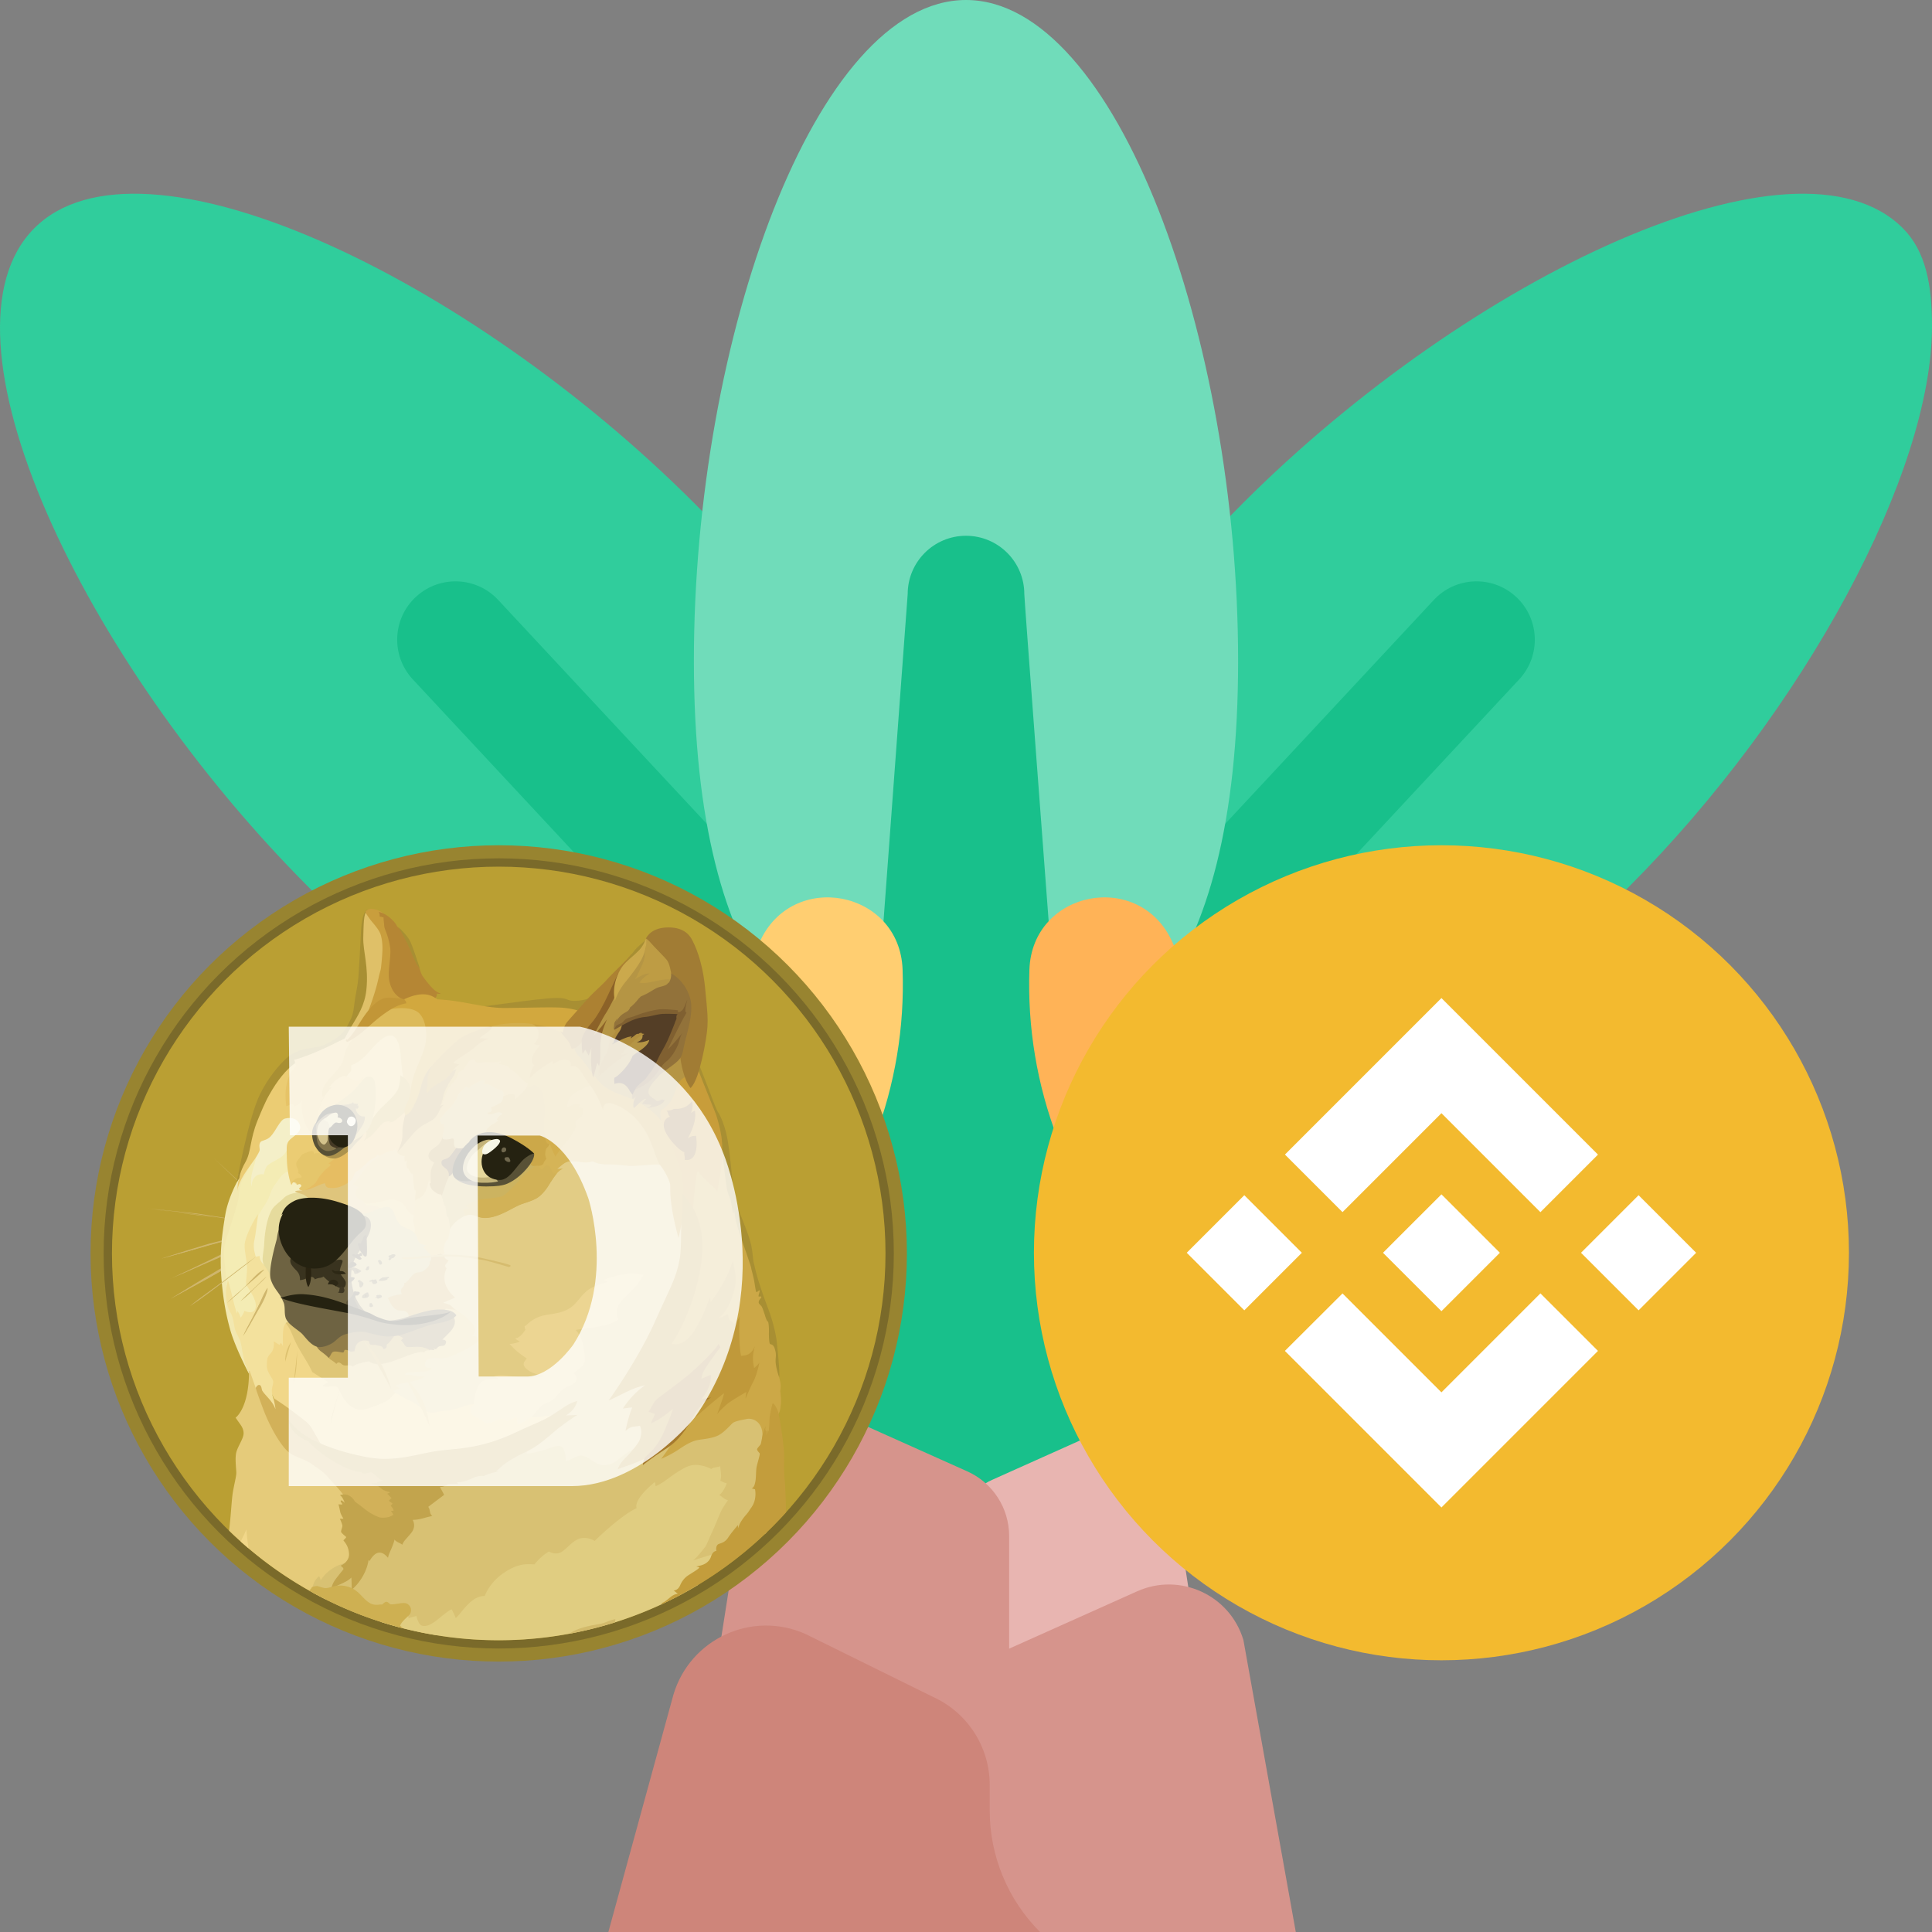 <?xml version="1.0" encoding="UTF-8" standalone="no"?>
<svg
   xmlns:dc="http://purl.org/dc/elements/1.1/"
   xmlns:cc="http://creativecommons.org/ns#"
   xmlns:rdf="http://www.w3.org/1999/02/22-rdf-syntax-ns#"
   xmlns:svg="http://www.w3.org/2000/svg"
   xmlns="http://www.w3.org/2000/svg"
   xmlns:xlink="http://www.w3.org/1999/xlink"
   xmlns:sodipodi="http://sodipodi.sourceforge.net/DTD/sodipodi-0.dtd"
   xmlns:inkscape="http://www.inkscape.org/namespaces/inkscape"
   width="512"
   height="512"
   viewBox="0 0 497 497"
   id="Capa_1"
   overflow="hidden"
   version="1.1"
   sodipodi:docname="doge-bnb.svg"
   inkscape:version="1.0.2 (e86c870879, 2021-01-15)">
  <rect x="0" y="0" width="497" height="497" fill="#808080" stroke="none"/>
  <defs
     id="defs982">
    <clipPath
       id="clip0">
      <rect
         x="87"
         y="109"
         width="502"
         height="502"
         id="rect1632" />
    </clipPath>
    <clipPath
       id="clip1">
      <rect
         x="154"
         y="180"
         width="331"
         height="331"
         id="rect1635" />
    </clipPath>
    <clipPath
       id="clip2">
      <rect
         x="154"
         y="180"
         width="331"
         height="331"
         id="rect1638" />
    </clipPath>
    <clipPath
       id="clip3">
      <rect
         x="154"
         y="180"
         width="331"
         height="331"
         id="rect1641" />
    </clipPath>
    <clipPath
       id="SVGID_2_">
      <use
         xlink:href="#SVGID_1_"
         style="overflow:visible"
         id="use879"
         x="0"
         y="0"
         width="100%"
         height="100%" />
    </clipPath>
    <linearGradient
       id="SVGID_3_"
       gradientUnits="userSpaceOnUse"
       x1="20.644"
       y1="1011.506"
       x2="24.333"
       y2="998.839"
       gradientTransform="matrix(1,0,0,-1,-12,1012)">
      <stop
         offset="0"
         style="stop-color:#03B8FF"
         id="stop882" />
      <stop
         offset="1"
         style="stop-color:#FA52A0"
         id="stop884" />
    </linearGradient>
    <linearGradient
       id="SVGID_4_"
       gradientUnits="userSpaceOnUse"
       x1="23.682"
       y1="1012.39"
       x2="27.371"
       y2="999.724"
       gradientTransform="matrix(1,0,0,-1,-12,1012)">
      <stop
         offset="0"
         style="stop-color:#03B8FF"
         id="stop889" />
      <stop
         offset="1"
         style="stop-color:#FA52A0"
         id="stop891" />
    </linearGradient>
    <linearGradient
       id="SVGID_5_"
       gradientUnits="userSpaceOnUse"
       x1="17.616"
       y1="1010.624"
       x2="21.305"
       y2="997.958"
       gradientTransform="matrix(1,0,0,-1,-12,1012)">
      <stop
         offset="0"
         style="stop-color:#03B8FF"
         id="stop896" />
      <stop
         offset="1"
         style="stop-color:#FA52A0"
         id="stop898" />
    </linearGradient>
    <rect
       id="rect928"
       width="24"
       height="24"
       x="0"
       y="0" />
    <clipPath
       id="SVGID_2_-0">
      <use
         xlink:href="#SVGID_1_"
         style="overflow:visible"
         id="use879-8"
         x="0"
         y="0"
         width="100%"
         height="100%" />
    </clipPath>
    <rect
       id="rect928-2"
       width="24"
       height="24"
       x="0"
       y="0" />
    <clipPath
       id="SVGID_2_-1">
      <use
         xlink:href="#SVGID_1_"
         style="overflow:visible"
         id="use879-7"
         x="0"
         y="0"
         width="100%"
         height="100%" />
    </clipPath>
    <rect
       id="rect928-8"
       width="24"
       height="24"
       x="0"
       y="0" />
    <rect
       id="SVGID_1_"
       width="24"
       height="24" />
    <linearGradient
       id="paint0_linear"
       x1="45"
       y1="0"
       x2="45"
       y2="90"
       gradientUnits="userSpaceOnUse">
      <stop
         stop-color="#54DADE"
         id="stop1627" />
      <stop
         offset="0.762"
         stop-color="#24C7D6"
         id="stop1629" />
    </linearGradient>
    <linearGradient
       id="paint1_linear"
       x1="38.762"
       y1="24.07"
       x2="38.762"
       y2="51.895"
       gradientUnits="userSpaceOnUse">
      <stop
         stop-color="#9F4A08"
         id="stop1632" />
      <stop
         offset="0.37"
         stop-color="#7D3900"
         id="stop1634" />
      <stop
         offset="1"
         stop-color="#8D4104"
         id="stop1636" />
    </linearGradient>
  </defs>
  <sodipodi:namedview
     pagecolor="#ffffff"
     bordercolor="#666666"
     borderopacity="1"
     objecttolerance="10"
     gridtolerance="10"
     guidetolerance="10"
     inkscape:pageopacity="0"
     inkscape:pageshadow="2"
     inkscape:window-width="1920"
     inkscape:window-height="1001"
     id="namedview980"
     showgrid="false"
     inkscape:zoom="0.81054689"
     inkscape:cx="-61.554742"
     inkscape:cy="242.75111"
     inkscape:window-x="2391"
     inkscape:window-y="489"
     inkscape:window-maximized="1"
     inkscape:current-layer="Capa_1"
     inkscape:document-rotation="0" />
  <g
     id="g977">
    <g
       id="g965">
      <path
         d="M130.036 232.669C113.048 240.59 95.322 244.983 77.68 246.151 59.392 247.361 55.293 272.261 72.287 279.126 96.704 288.989 124.99 289.086 150.744 277.077Z"
         fill="#FFB357"
         id="path935" />
      <path
         d="M419.32 246.151C401.678 244.983 383.951 240.59 366.964 232.669L346.256 277.077C372.01 289.086 400.295 288.989 424.713 279.126 441.707 272.262 437.609 247.362 419.32 246.151Z"
         fill="#FFCE71"
         id="path937" />
      <path
         d="M178.556 129.396C237.135 187.975 234.177 229.339 206.84 256.675 179.503 284.011 138.139 286.969 79.561 228.391 20.983 169.813-18.486 86.022 8.851 58.685 36.188 31.348 119.978 70.817 178.556 129.396Z"
         fill="#30CD9C"
         id="path939" />
      <path
         d="M319.777 129.396C261.198 187.975 264.156 229.339 291.493 256.675 318.83 284.011 360.194 286.969 418.772 228.391 464.517 182.645 497 121.526 497 83.921 497 73.416 495.471 64.674 489.482 58.685 462.146 31.348 378.355 70.817 319.777 129.396Z"
         fill="#30CD9C"
         id="path941" />
      <g
         fill="#18C08B"
         id="g947">
        <path
           d="M389.92 153.458C383.794 147.882 374.306 148.328 368.731 154.456L291.727 237.095 312.964 258.332 390.919 174.648C396.494 168.521 396.047 159.034 389.92 153.458Z"
           id="path943" />
        <path
           d="M107.08 153.458C100.953 159.034 100.506 168.52 106.082 174.647L184.037 258.331 205.274 237.094 128.27 154.455C122.694 148.328 113.206 147.882 107.08 153.458Z"
           id="path945" />
      </g>
      <path
         d="M318.5 170C318.5 252.843 287.16 280 248.5 280 209.84 280 178.5 252.843 178.5 170 178.5 87.157 209.84 0 248.5 0 287.16 0 318.5 87.157 318.5 170Z"
         fill="#70DCBA"
         id="path949" />
      <path
         d="M263.5 152.826C263.5 144.542 256.784 137.826 248.5 137.826 240.216 137.826 233.5 144.542 233.5 152.826L213.5 423.383 283.5 423.383C283.5 417.185 263.5 155.274 263.5 152.826Z"
         fill="#18C08B"
         id="path951" />
      <g
         id="g963">
        <g
           id="g957">
          <path
             d="M255.183 380.704 280.763 369.244C288.98 365.563 298.56 369.953 301.137 378.58L311.177 444.156 246.372 444.156 246.372 394.305C246.373 388.432 249.823 383.106 255.183 380.704Z"
             fill="#E8B5B1"
             id="path953" />
          <path
             d="M248.827 378.5 217.555 364.49C207.203 359.853 194.206 365.608 192.272 378.382L180.373 454.157 259.598 454.157 259.598 395.129C259.598 387.947 255.38 381.436 248.827 378.5Z"
             fill="#D6948C"
             id="path955" />
        </g>
        <path
           d="M258.196 424.739 292.523 409.36C303.55 404.42 316.406 410.311 319.863 421.888L333.336 497 246.372 497 246.372 442.991C246.373 435.109 251.002 427.962 258.196 424.739Z"
           fill="#D6948C"
           id="path959" />
        <path
           d="M254.598 465.733 254.598 459.156C254.598 449.358 248.843 440.474 239.901 436.468L207.231 420.351C193.524 414.21 177.544 421.533 173.245 435.925L156.498 497 267.549 497C259.256 488.708 254.598 477.46 254.598 465.733Z"
           fill="#CE857A"
           id="path961" />
      </g>
    </g>
    <g
       fill="#FCE3A0"
       id="g971">
      <path
         d="M196.422 260.398C202.146 242.881 179.932 229.564 167.179 242.866 154.712 255.87 139.672 266.827 122.363 274.898 105.054 282.969 86.993 287.447 69.017 288.639 50.629 289.858 46.552 315.435 63.65 322.31 88.504 332.303 117.272 332.378 143.47 320.161 169.667 307.946 188.101 285.861 196.422 260.398Z"
         id="path967" />
      <path
         d="M300.578 260.398C294.854 242.881 317.068 229.564 329.821 242.866 342.288 255.87 357.328 266.827 374.637 274.898 391.946 282.969 410.007 287.447 427.983 288.639 446.371 289.858 450.448 315.435 433.35 322.31 408.496 332.303 379.728 332.378 353.53 320.161 327.333 307.946 308.899 285.861 300.578 260.398Z"
         id="path969" />
    </g>
    <path
       d="M232.189 249.448C231.478 228.911 203.654 223.655 195.366 242.458 187.368 260.604 175.937 277.603 161.071 292.469 150.297 303.243 138.402 312.213 125.762 319.38 117.131 324.274 112.49 334.041 114.374 343.783 116.757 356.109 128.597 364.161 140.964 362.003 162.56 358.235 183.249 348.011 199.932 331.329 222.462 308.799 233.211 278.959 232.189 249.448Z"
       fill="#FFCE71"
       id="path973" />
    <path
       d="M264.811 249.448C265.522 228.911 293.346 223.655 301.634 242.458 309.632 260.604 321.063 277.603 335.929 292.469 346.703 303.243 358.598 312.213 371.238 319.38 379.869 324.274 384.51 334.041 382.626 343.783 380.243 356.109 368.403 364.161 356.036 362.003 334.44 358.235 313.751 348.011 297.068 331.329 274.538 308.799 263.789 278.959 264.811 249.448Z"
       fill="#FFB357"
       id="path975" />
  </g>
  <g
     fill="none"
     id="g1744"
     transform="matrix(6.552,0,0,6.552,265.973,217.438)">
    <circle
       cx="16"
       cy="16"
       r="16"
       fill="#f3ba2f"
       id="circle1740" />
    <path
       fill="#ffffff"
       d="M 12.116,14.404 16,10.52 l 3.886,3.886 2.26,-2.26 L 16,6 9.856,12.144 Z M 6,16 8.26,13.74 10.52,16 8.26,18.26 Z m 6.116,1.596 3.884,3.884 3.886,-3.886 2.26,2.259 L 16,26 9.856,19.856 9.853,19.853 Z M 21.48,16 23.74,13.74 26,16 23.74,18.26 Z m -3.188,-0.002 h 0.002 V 16 L 16,18.294 13.709,16.004 13.705,16 13.709,15.997 14.11,15.595 14.305,15.4 16,13.706 l 2.293,2.293 z"
       id="path1742" />
  </g>
  <style
     type="text/css"
     id="style2209">
	.st0{clip-path:url(#SVGID_2_);}
	.st1{fill:url(#SVGID_3_);}
	.st2{fill:url(#SVGID_4_);}
	.st3{fill:url(#SVGID_5_);}
	.st4{fill:#0E0F23;}
	.st5{fill-rule:evenodd;clip-rule:evenodd;fill:#FFFFFF;}
	.st6{fill:#FFFFFF;}
</style>
  <style
     type="text/css"
     id="style1550">
	.st0{fill:#FFFFFF;}
	.st1{fill:#FF002F;}
	.st2{fill:#0AA604;}
	.st3{fill:#AF051E;}
	.st4{fill:#FF3B00;}
	.st5{fill:#106315;}
</style>
  <g
     id="Layer_1-3"
     data-name="Layer_1"
     transform="matrix(0.112,0,0,0.112,23.297,217.438)">
    <circle
       cx="937.5"
       cy="937.5"
       r="937.5"
       style="fill:#988430"
       id="circle918" />
    <circle
       cx="937.5"
       cy="937.5"
       r="907.47"
       style="fill:#7a6a2a"
       id="circle920" />
    <circle
       cx="937.5"
       cy="937.5"
       r="888.35"
       style="fill:#ba9f33"
       id="circle922" />
    <path
       d="m 409.89,837.38 c -5.31,-4.85 -10.92,-9.71 -16.08,-14.56 -5.16,-4.85 -10.46,-9.71 -15.77,-14.56 l -15.78,-15 c -2.58,-2.58 -5.31,-4.85 -7.89,-7.44 -2.58,-2.27 -5.61,-4.85 -8.19,-7.13 -20.94,-19.87 -42,-39.74 -62.65,-59.62 21.39,19.57 42.33,39 63.72,58.86 l 7.43,7.44 c 2.58,2.57 5.31,4.85 7.89,7.43 l 15.77,14.56 c 5.31,4.85 10.47,9.71 15.78,15 5.31,5.29 10.47,10.16 15.78,15 z m -277.91,-3 c 0,0 76.15,7.88 113.32,13.19 34.43,4.86 142.14,21.39 142.14,21.39 z m 0,0 c 21.39,1.82 42.78,4.09 64.17,6.37 10.92,1.06 21.39,2.27 31.86,3.33 l 16.07,1.83 c 5.31,0.75 10.47,1.51 15.78,2.27 l 63.72,10.16 31.85,5.31 c 10.47,1.82 20.94,3.8 31.86,5.62 -10.47,-1.06 -21.39,-2.58 -31.86,-4.1 l -31.85,-4.55 -63.72,-9.4 c -5.31,-0.76 -10.47,-1.83 -15.78,-2.58 L 228,846.79 c -10.47,-1.06 -21.39,-2.58 -31.86,-3.8 -21.39,-2.57 -42.78,-5.31 -64.17,-8.64 z m 247.88,54.42 c 0,0 -81.31,20.64 -108.77,28.53 -27,7.43 -108.77,32.31 -108.77,32.31 l 217.53,-60.83 z"
       style="fill:#cfb66c;fill-rule:evenodd"
       id="path924" />
    <path
       d="m 379.85,888.8 c -18.05,5.31 -36,10.47 -54.31,15.33 l -54.31,14.56 c -18.05,5.31 -36,10.47 -54,15.78 l -27,7.43 c -8.95,2.58 -18.05,4.85 -27.3,7.44 8.94,-3 18.05,-6.07 27,-8.65 l 27,-8.64 c 18.05,-5.62 36,-10.93 54,-16.54 18.35,-4.55 36.41,-9.41 54.76,-13.81 17.44,-4.4 35.8,-8.79 54.16,-12.89 v 0 z M 173.7,999.7 c 8.94,-3.34 112.1,-51.42 136.07,-62.65 12,-5.62 46.88,-18 46.88,-18 z"
       style="fill:#cfb66c;fill-rule:evenodd"
       id="path926" />
    <path
       d="m 173.7,999.7 c 7.88,-3 15.32,-6.67 22.9,-10.16 l 22.45,-10.47 45.06,-21.69 c 15,-7.13 29.58,-15 45.05,-21.7 7.89,-3.33 15.78,-6.06 23.66,-8.64 l 12,-3.79 c 4.09,-1.06 7.89,-2.28 12,-3.34 -15,7.13 -30.79,13.2 -45.81,20.17 -15,7.44 -30.34,13.51 -45.82,20.18 l -45.81,20.17 C 204,986.66 189,993.33 173.69,999.7 v 0 z m 10,42 c 0,0 93.44,-54.76 125.6,-72.36 16.84,-9.4 71.3,-36.41 71.3,-36.41 z"
       style="fill:#cfb66c;fill-rule:evenodd"
       id="path928" />
    <path
       d="m 183.71,1041.72 c 15.77,-9.71 31.85,-19.57 47.93,-29.58 l 24,-14.57 c 8.19,-4.85 16.08,-9.4 24.43,-14.25 8.19,-4.86 16.08,-9.71 24.42,-14.26 a 87.54,87.54 0 0 1 12.44,-6.37 l 12.74,-6.37 c 16.84,-8.19 33.68,-16.54 51.43,-23.67 -16.08,10.17 -32.62,18.82 -49.15,27.76 -8.19,4.55 -16.54,8.65 -24.73,13.2 -8.19,4.55 -16.08,9.41 -24.43,13.81 -8.19,4.85 -16.08,9.4 -24.42,13.8 l -24.73,13.5 -49.91,27 v 0 z m 196.14,-96.79 c 0,0 -58.1,44.6 -76.91,58.86 -18.81,14.26 -74.18,54.31 -74.18,54.31 z"
       style="fill:#cfb66c;fill-rule:evenodd"
       id="path930" />
    <polygon
       points="1302.79,1282.16 1251.37,1448.58 1042.93,1456.47 946.15,1389.42 832.83,1342.08 713.29,1304.61 683.56,1248.33 700.85,1177.94 824.18,1130.31 771.69,1022.61 797.63,913.84 846.33,816.44 996.82,792.78 1107.4,687.35 1346.18,705.4 1393.05,960.71 "
       style="fill:#e2cc85;fill-rule:evenodd"
       id="polygon932" />
    <path
       d="m 1078.89,1302.79 c 0,0 -28.83,13.2 -78,10.16 C 986.66,1293.84 887,1284.89 887,1284.89 c 0,0 -12.44,-3.79 -34.44,5.31 -22.14,9 -43.08,7.89 -62.65,12.74 -19.57,4.85 -39,-20.63 -54,-25.94 -15,-5.61 -34.89,-19.11 -34.89,-19.11 l -42,-4.1 -84.34,-35.65 -133.99,-133.49 -36.41,57 -11.23,70.54 40.51,83.59 109.07,99.36 212.68,54 126.06,-37.14 157.92,-66.75 39.6,-42.47 z"
       style="fill:#f1d789;fill-rule:evenodd"
       id="path934" />
    <polygon
       points="323.27,831.01 350.27,749.25 382.44,696.45 486.04,687.8 454.94,778.52 368.33,932.65 404.28,1070.24 340.57,1102.09 320.99,1072.06 305.22,1003.19 304.16,925.82 "
       style="fill:#f4ecb4;fill-rule:evenodd"
       id="polygon936" />
    <path
       d="m 439.47,1297.18 -19.87,-27.76 c 0,0 -5.31,-13.2 -2.27,-24.73 3,-11.68 2.57,-12.44 1.06,-16.84 -1.51,-4.4 -14.26,-19.57 -13.5,-32.62 0.75,-13.2 -1.06,-17.6 8.64,-28.06 10.16,-10.16 7.13,-27.76 7.13,-27.76 l 13.2,8.19 3,-4.55 c 0,0 4.85,3.79 4.85,9.71 1.06,-8.19 -3.34,-46.12 6.67,-54.76 10.01,-8.64 27.76,40.5 27.76,40.5 l -10.92,-71.3 -28.07,-73.11 -49.91,-66.75 -3,-73.58 v -6.37 c 0,0 -22.91,35.2 -29.28,63 -4.55,19.11 6.37,42.32 4.1,69.78 -1.83,27.31 -4.1,25.18 2.57,36 6.67,10.82 22.91,33.07 16.54,49.15 -5.61,13.81 -24.73,4.1 -24.73,4.1 0,0 -3.79,11.22 -8.95,15.32 -1.82,-6.67 -3.79,-10.92 -7.43,-15 -0.31,2.58 -1.06,6.07 -1.06,6.07 0,0 -3.34,-10.47 -6.68,-23.67 -4.54,-17.59 -9.4,-40.8 -13.8,-53.24 -1.82,7.13 -6.37,28.82 -6.37,28.82 l 2.58,33.38 12.44,45.81 12,30 11.68,36.71 10.15,24.66 8.19,18.81 7.13,42.33 34.43,36.4 18.36,8.2 13.34,-6.83 v 0 z"
       style="fill:#f3e19d;fill-rule:evenodd"
       id="path938" />
    <path
       d="m 341.32,764.26 c 0,0 -24.73,42 -31.85,84.34 -7.12,42.34 -13.5,87.08 -9,144.72 4.55,58.11 13.2,93.75 20.18,119.24 12,42.33 43.08,101.19 43.08,101.19 l 1.06,-2.28 a 159.88,159.88 0 0 1 -12.44,-31.1 c -4.1,-16.08 -5.62,-35.19 -9.41,-43.84 -3.34,-8.64 -8.95,-16.08 -11.68,-26.7 -2.58,-10.16 -3,-26.24 -10.92,-38.22 -3.34,-4.86 -7.44,-17.6 -8.65,-30.34 -1.52,-19.12 0.76,-40.51 -1.06,-58.1 -3.34,-29.28 -5.61,-49.15 -2.58,-64.48 3.03,-15.33 18.82,-58.85 28.53,-93.44 6.37,-22.15 2.57,-40.81 14.25,-60.08 11.68,-19.11 18.82,-35.95 21.39,-47.63 3,-10.62 -30.94,46.72 -30.94,46.72 v 0 z"
       style="fill:#f2e8b0;fill-rule:evenodd"
       id="path940" />
    <path
       d="m 458.59,747.42 c 0,0 -12.74,3.8 -18.81,10.47 -6.07,6.37 -8.65,11.68 -16.84,22.45 -8.19,10.77 -8.65,19.57 -15.33,33.07 -6.67,13.2 -21.39,33.07 -23.21,40.2 -1.82,7.13 -4.85,40.5 -8.64,56.28 -3.34,15.78 3.79,35.2 3.79,35.2 l 8.64,-1.83 c 0,0 0,11.23 8.65,18.82 8.64,7.43 10.16,-25.19 10.16,-25.19 l 32.31,-109.07 48.69,-33.07 5.31,-26.7 -34.74,-20.63 v 0 z"
       style="fill:#f5eec0;fill-rule:evenodd"
       id="path942" />
    <path
       d="m 482.25,796.88 c 0,0 -22.91,1.51 -34.13,9.71 -4.55,3.33 -6.37,6.06 -11.22,10.16 -8.95,7.43 -18.06,14.26 -22.45,24 -4.86,9.7 -10.17,24.42 -13.81,52.18 -1.52,11.68 -1.52,22.45 -2.58,31.86 -1.52,12.74 -3.79,22.9 -2.58,30 1.52,14.56 16.54,22.15 18,38.68 l 31.1,-15.77 29.28,-115.45 62.2,-39 -35.2,-39.44 -18.65,13 v 0 z"
       style="fill:#e6db9d;fill-rule:evenodd"
       id="path944" />
    <path
       d="m 318.18,1574.29 c 0.13,-1.14 0.26,-2.28 0.39,-3.45 4.54,-39 5.31,-68.56 8.64,-87.07 4.85,-26.24 8.19,-36 7.43,-45.82 -1.06,-15.77 -2.27,-27.3 -0.75,-39.44 2.27,-16.08 18.05,-35.19 17.6,-48.39 -0.31,-10.47 -5.62,-17.29 -10.17,-23.66 -4.55,-6.37 -8.19,-11.68 -8.19,-11.68 0,0 31.1,-21.39 30.8,-107.56 a 8.18,8.18 0 0 1 1.82,0.76 l 15.32,43.53 10.47,12.74 40.2,74.94 51.73,50.22 76.45,51.42 47.94,52.17 4.85,139.11 -62.65,81.31 L 539.8,1732 A 891.11,891.11 0 0 1 318.17,1574.28 Z"
       style="fill:#e5cb7a;fill-rule:evenodd"
       id="path946" />
    <path
       d="m 509.56,1707.37 c 0,0 1.06,-17.29 15.32,-28.52 2.28,3.79 3.79,7.44 3.34,10.16 2.58,-4.54 20.63,-33.67 61.44,-41.26 40.81,-7.43 50.67,-37.16 50.67,-37.16 l 86.61,-78.73 99.06,-91.17 120.45,-42.33 56.29,-13.81 c 0,0 1.06,4.1 -1.06,13.2 10.46,-0.75 33.67,-6.06 57.79,-14.56 9.71,-3.79 18.82,-5.31 23.67,-0.3 7.13,6.67 8.19,22.45 8.64,31.85 11.68,-2.58 25.18,-13.8 36,-12.74 17.3,1.82 32.62,22.15 50.22,22.15 23.21,0 33.67,-14.26 49.91,-25.49 9.71,-6.67 23.66,-15 31.55,-20.63 18.81,-13.81 217.84,-74.64 217.84,-74.64 l 69.78,4.55 11.23,74.94 -6,195.9 c -0.74,0.71 -1.48,1.45 -2.23,2.16 L 1232.8,1746.65 793,1814.07 a 882.11,882.11 0 0 1 -281.16,-96.71 l -2.25,-10 v 0 z"
       style="fill:#d8c173;fill-rule:evenodd"
       id="path948" />
    <path
       d="m 344.85,1599.21 c 6.25,-13.07 11.87,-24 12.86,-27.91 0.78,7.88 2.21,25.17 5.09,43.55 q -9.07,-7.71 -17.95,-15.65 z"
       style="fill:#f1d789;fill-rule:evenodd"
       id="path950" />
    <path
       d="m 666.12,1783.57 56.88,-15.82 4.85,1.52 c 0,0 2.58,1.52 2.58,6.67 7.13,-4.09 13.2,-3.34 17.6,-6.06 2.27,4.85 4.54,20.93 14.56,22.9 10.46,2.28 21.69,-4.55 33.07,-13.19 11.22,-8.95 24,-20.18 33.67,-24.73 a 180.8,180.8 0 0 1 9.41,20.17 c 12.74,-10.16 34.89,-51.42 66.44,-50.67 A 119.72,119.72 0 0 1 949,1671.42 c 29.28,-19.87 47.63,-21.39 70.54,-19.57 a 120.62,120.62 0 0 1 33.07,-29.58 c 3.79,1.52 14.26,7.89 27.31,1.82 13.2,-6.06 28.06,-29.58 47.63,-32.61 a 46,46 0 0 1 30.34,6.37 c 0,0 57,-56.59 96.33,-75.4 -1.52,-4.55 -4.55,-21.69 41.56,-59.62 2.58,2.28 0.76,8.65 2.58,9 0.75,0 12,-4.85 26.24,-15.78 17.6,-13.19 38.68,-27 51.42,-30.79 24,-7.13 49.46,7.43 49.46,7.43 a 22.8,22.8 0 0 1 7.13,-3.34 c 6.06,-1.06 10.46,-1.82 13.8,-3 -0.3,7.89 4.1,21.39 0,33.07 a 73.75,73.75 0 0 0 15,6.37 c -2.57,5.61 -8.19,19.87 -17.59,26.7 7.88,3.79 8.94,8.19 20.17,12 -4.55,6.37 -12,17.3 -15.32,24 -3.34,7.13 -15.33,36.71 -20.64,47.93 -5.61,11.23 -13.19,31.86 -16.84,36 -3.65,4.14 -16.84,21.69 -27,30.33 9,-3.34 45.82,-14.56 61.44,-18.81 -4.65,6.82 -28.22,41.79 -50.88,75.42 a 890.14,890.14 0 0 1 -728.7,84.36 z"
       style="fill:#e0cd81;fill-rule:evenodd"
       id="path952" />
    <path
       d="m 486,792.78 c 0,0 -13.19,0 -15.77,1.82 -2.58,1.82 13.2,5.62 18.05,7.44 4.85,1.82 15.32,10.16 18.05,16.84 2.58,6.37 94.81,43.53 94.81,43.53 l 65.23,-3.34 22.49,-31.07 -42.78,-37.47 30,-88.44 -39.74,6.37 -95.57,57 -47.94,18.36 z"
       style="fill:#dfc57c;fill-rule:evenodd"
       id="path954" />
    <path
       d="m 629.25,822.06 a 10.23,10.23 0 0 0 9,4.85 c 13.5,0 25.93,3.34 31.09,10.16 8.65,10.93 32.62,45.82 32.62,45.82 l 57.34,20.63 3.7,-67.52 -62.65,-43.53 -71.3,26.24 v 3.34 h 0.16 z"
       style="fill:#e5cc7c;fill-rule:evenodd"
       id="path956" />
    <path
       d="m 618,847.09 c 0,0 10.46,0.76 23.66,-4.1 13.2,-4.86 34.89,-15.32 44.3,-11.22 13.19,5.61 10.46,23.21 24.73,39 8.64,9.71 24.42,9.41 33.37,19.88 8.95,10.47 39.74,5.61 39.74,5.61 l 11.68,63 -46.87,60.08 -15.33,74.63 H 669.9 L 612,1071 l -28.52,-69 14.26,-69.78 z"
       style="fill:#d2c281;fill-rule:evenodd"
       id="path958" />
    <path
       d="m 740.6,850.12 a 17.16,17.16 0 0 0 4.85,0.76 c -1.82,1.52 -5.62,4.85 -4.1,13.5 1.52,8.65 6.37,19.57 2.28,26.24 a 32.8,32.8 0 0 1 7.13,12.44 c 2.58,7.44 3.34,14.26 20.17,15.33 a 35.44,35.44 0 0 0 -6.67,5.31 c 0,0 11.68,10.16 17.6,19.56 C 787.92,943 804,938 804,938 l 3.34,2.28 7.13,-3 c 0,0 -6.67,-2.58 -1.82,-18.81 4.55,-14.26 8.65,-13.5 9,-14.56 0.35,-1.06 3.34,-16.08 3.34,-22.15 2.27,-7.88 4.09,-31.85 4.09,-31.85 l -4.85,-52.94 -27.3,-16.54 -22.2,-21.43 -20.94,39.44 -13.79,13.75 -1.06,34.13 z"
       style="fill:#e2c270;fill-rule:evenodd"
       id="path960" />
    <path
       d="m 806.28,805.83 c 0,0 4.85,13.8 6.68,24.42 a 23.49,23.49 0 0 0 1.06,-6.37 c 0,0 3.79,20.94 4.54,29.59 1.52,-0.31 3,-0.76 3.34,0.75 0.34,1.51 3.8,18.36 3,27.76 a 75.65,75.65 0 0 1 25.48,-25.48 c 6.07,-3.8 13.2,-7.89 20.64,-8.2 11.68,-0.3 20.17,7.44 34.13,7.44 33.67,0 64.17,-24.73 86.62,-32.31 16.53,-5.62 30.79,-9.71 40.8,-18.82 4.86,-4.09 13.51,-13.19 21.39,-26.7 10.47,-18 21.39,-33.67 32.32,-35.64 a 67.78,67.78 0 0 1 -15,1.06 c 0,0 3.34,-3.34 9,-7.89 5.66,-4.55 12.44,-10.16 22.14,-10.16 17.3,0 25.94,2.57 35.65,2.57 9.71,-0.3 15.32,-2.57 15.32,-2.57 0,0 10.17,7.13 33.07,7.13 22.91,0.3 38.23,2.27 50.22,3.34 11.99,1.07 52.18,-3.34 63.71,-3 a 55.82,55.82 0 0 1 21.7,5.31 l -37.17,-108 -133.52,-116.7 -79.49,56.28 -122.28,122.27 -118.32,43.84 -24.73,27.76 v 42.32 z"
       style="fill:#ccb360;fill-rule:evenodd"
       id="path962" />
    <path
       d="m 1071.76,743.93 c 0,0 3.34,-3.33 8.94,-7.88 5.6,-4.55 12.45,-10.17 22.15,-10.17 17.29,0 25.94,2.58 35.65,2.58 9.71,-0.3 15.32,-2.58 15.32,-2.58 0,0 10.18,7.12 33.07,7.12 22.91,0.3 38.23,2.27 50.22,3.33 11.99,1.06 52.18,-3.33 63.71,-3 a 55.53,55.53 0 0 1 21.69,5.31 l -16.84,-48.7 -19.56,-37.16 -55.83,-61.14 c 0,0 -67,-39.44 -67.51,-39.74 -0.3,-0.3 -23.21,-6.37 -23.21,-6.37 l -60.68,36.71 -55.06,142.45 -1.06,30 35.64,16.84 c 8.95,-15 18.82,-27 28.07,-28.52 -8.35,0.91 -14.72,0.91 -14.72,0.91 v 0 z"
       style="fill:#d5b457;fill-rule:evenodd"
       id="path964" />
    <path
       d="m 1071,754.1 c -5.31,0.3 -9.7,-0.76 -10.92,-4.55 -4.55,-12.74 -8.19,-14.56 -12,-14.56 -3.81,0 -8.95,8.19 -12,8.94 -3.05,0.75 -6.67,-9.4 -6.67,-9.4 l -3.34,-1.52 c 0,0 -19.57,12.74 -33.37,27.76 -13.8,15.02 -36.41,40.51 -46.57,45.05 -10.16,4.54 -45.06,6.07 -57,8.65 -11.94,2.58 -25.18,11.23 -27,13.2 -1.82,1.97 5.32,4.09 6.38,6.06 1.06,1.82 -11.69,1.06 -12.75,3 -0.75,1.52 3,10.16 4.86,14.56 a 24.73,24.73 0 0 1 10.46,-2.58 c 11.68,-0.3 20.18,7.44 34.13,7.44 33.68,0 64.17,-24.73 86.62,-32.32 16.54,-5.61 30.8,-9.71 40.81,-18.81 4.85,-4.09 13.5,-13.2 21.39,-26.7 5.76,-9.25 11.38,-17.9 17,-24.27 v 0 z"
       style="fill:#d2b257;fill-rule:evenodd"
       id="path966" />
    <path
       d="m 588,1504.86 c 0,0 -3,-11.23 -30.8,-40.2 -7.89,-8.19 -12.74,-15 -18.05,-19.87 -13.2,-12.45 -20.94,-15.78 -30.34,-22.91 -20.63,-15.32 -43.08,-15.32 -60.37,-34.13 C 431.15,1368.94 411,1333 397,1296.27 c -13.8,-36.71 -17.6,-48.39 -17.6,-49.45 0,-1.06 3.8,-8.19 8.65,-7.13 4.85,1.06 4.85,10.46 6.07,12.74 a 75.27,75.27 0 0 0 8.19,10.46 c 7.13,8.2 17.29,18 22.45,32.62 -1.06,-12.44 -5.31,-26.24 -5.31,-26.24 0,0 26.7,16.84 49.45,34.43 22.91,17.6 32.31,23.67 39,34.89 6.69,11.22 22.45,40.81 30,49.46 7.55,8.65 111,41.26 111,41.26 l 49.21,36.69 24.43,53.55 -19.12,30 -36.71,7.89 -59.62,-26.7 -19.09,-25.89 v 0 z"
       style="fill:#d2b159;fill-rule:evenodd"
       id="path968" />
    <path
       d="m 455.55,1320.39 c 0,0 12.44,19.87 42.78,38.68 27.31,16.54 70.54,31.56 109.08,40.51 22.14,5.31 44.29,9.4 64.16,9.71 53.55,0.75 90.41,-14.56 136.08,-19.57 24.73,-2.58 55.07,-4.55 86.62,-12 40.5,-9.71 64.47,-20.64 97.09,-36 23.66,-10.92 45.36,-19.11 62.95,-29.58 24.73,-14.56 42.78,-30.79 63.72,-35.64 -2.58,7.13 -5.31,19.87 -25.94,33.07 10.92,-0.31 25.94,-1.06 25.94,-1.06 0,0 -14.56,8.64 -40.2,28.06 -15.78,12 -36.71,32.31 -58.1,45.81 -13.81,8.65 -28.83,15 -38.69,20.18 -24,13.2 -33.68,19.87 -49.45,36 5.61,-0.3 6.07,0 6.07,0 0,0 -19.88,2.58 -34.13,10.16 -3,0 -8.2,-1.06 -17.3,1.52 -7.13,2.27 -16.54,7.44 -26.24,10.16 -13.81,4.1 -18.35,2.28 -18.35,2.28 l 2.27,4.55 c 0,0 -18,-0.31 -24,0.3 1.06,0.3 0.76,0.76 0.76,0.76 a 9.21,9.21 0 0 0 -3,1.06 31.3,31.3 0 0 1 -9.4,4.09 c -1.82,0.3 -3.34,0.3 -5.62,0.76 0.76,1.82 6.68,12 9.41,18 -2.27,1.52 -36.41,27.31 -36.41,27.31 a 26,26 0 0 1 2.58,5.31 c 1.06,3.33 1.52,8.19 2.58,10.46 2.57,4.55 4.09,5.31 4.09,5.31 0,0 -4.09,0.76 -11.23,2.58 -6.06,1.52 -13.5,4.09 -24,5.61 a 95.13,95.13 0 0 1 -9.71,0.76 c 1.52,3.34 8.19,16.08 -4.1,30.79 -12.29,14.71 -16.08,16.85 -19.87,26.25 a 40.69,40.69 0 0 0 -6.07,-3.8 c -4.09,-1.82 -9.71,-4.54 -11.68,-8.19 a 97.33,97.33 0 0 1 -4.55,14.26 c -3.79,10.16 -9.4,20.18 -10.46,27.76 -4.1,-4.55 -11.68,-13.5 -22.15,-11.68 -10.47,1.82 -18.81,16.08 -20.63,20.18 0,-2.58 -1.82,-4.55 -2.27,-1.52 -0.31,3.34 -6.07,38.22 -38.23,66.44 -0.3,-7.13 -0.3,-22.91 -1.06,-28.06 -3,3 -6.67,7.43 -28.52,16.84 -21.39,9.4 -18,18.81 -18,18.81 0,0 -1.82,-15 9.71,-30.8 11.68,-15.77 18.81,-23.21 18.81,-24.42 a 6.75,6.75 0 0 0 -1.52,-3.34 c -1.52,-1.52 -4.55,-3.34 -4.55,-4.55 1.82,-0.75 19.87,-9.4 18.81,-27.31 -1.06,-16.07 -7.88,-24.42 -12.74,-30.33 -0.75,-0.76 7.14,-6.37 6.07,-8.19 -0.76,-1.06 -10.46,-8.2 -11.68,-12 a 34.86,34.86 0 0 1 1.52,-6.67 c 1.06,-3.34 1.82,-5.62 1.52,-7.89 -0.76,-3.79 -4.86,-14.26 -6.07,-15.32 1.06,0.3 8.64,0 8.64,0 0,0 -6.06,-9.71 -7.13,-14.26 -1.07,-4.55 -3.34,-16.54 -4.55,-18.81 2.58,0.3 8.95,0.75 8.95,0 0.31,-2.28 -5.61,-6.07 -3,-9 1.82,0.3 5.31,1.82 8.64,6.07 -1.82,-4.86 -4.85,-14.26 -11.23,-18.05 3,-1.06 13.2,-3.8 22.15,1.51 8.95,5.31 12,12.74 12,12.74 0,0 5.31,4.1 13.51,10.17 9.4,7.43 21.38,18 40.5,25.48 4.1,2.28 14.56,2.28 22.15,0.76 a 34.06,34.06 0 0 0 9.4,-3.79 17.43,17.43 0 0 1 3.34,-1.52 72.71,72.71 0 0 0 -5.61,-9.41 c 2.58,0 5.61,0.31 5.61,0.31 0,0 1.82,-4.1 -6.37,-12 1.82,-1.82 4.1,-3 4.1,-6.07 -2.58,-0.3 -7.13,-4.09 -8.19,-5.61 1.51,-1.06 3.79,-4.55 6.37,-5.61 -2.28,-1.82 -7.89,-9.41 -10.47,-10.16 a 47.69,47.69 0 0 0 7.13,-3.34 c 0,0 -12.74,-3.34 -16.84,-6.07 -4.1,-3 -10.16,-8.19 -13.8,-9.71 -3.8,-1.52 -10.47,-2.27 -13.2,-5.31 2.57,0.76 6.67,0 9.71,0 2.27,0 3.34,0.3 4.09,0.3 -0.3,-1.06 -0.3,-3.34 5.62,-4.09 a 27.71,27.71 0 0 0 8.19,-2.58 c 0,0 -5.62,-0.3 -12,-6.37 -6.38,-6.07 -11.68,-10.92 -15.32,-11.68 -3.79,-0.76 -10.92,2.58 -15.32,2.27 -6.07,-0.75 -8.65,-3.79 -8.65,-3.79 0,0 -20.17,1.82 -64.92,-25.48 -38.69,-23.67 -55.53,-44.6 -55.53,-44.6 a 66.52,66.52 0 0 1 -10.46,-4.86 c -14.56,-7.58 -34.74,-23.36 -34.13,-44 v 0 z"
       style="fill:#c2a44d;fill-rule:evenodd"
       id="path970" />
    <path
       d="m 1013.65,409.89 a 19.69,19.69 0 0 1 9,6.07 c 7.13,8.19 11.68,23.66 -4.55,40.2 6.37,2.27 9,3 14.56,2.27 -5.61,6.68 -18.35,20.94 -19.11,33.38 -0.76,10.16 5.61,13.2 5.61,13.2 0,0 -9.71,11.22 -10.16,30 a 121.56,121.56 0 0 1 15,-14.26 c 11.23,-8.95 26.7,-19.11 37.17,-25.48 a 21.39,21.39 0 0 0 1.06,7.88 c 0,0 19.56,-16.08 36,-8.94 7.43,3.34 4.09,13.8 4.09,13.8 0,0 10.17,-3.79 17.3,3.34 7.13,7.13 17.21,25.52 22.38,32.65 2.27,3.34 8.19,9.71 14.25,19.57 a 247.53,247.53 0 0 1 20.64,43.53 c 0.3,-7.89 2.27,-20.17 24.73,-12.44 22.45,7.89 47.93,24.43 69.32,57 21.39,32.57 26.69,69.34 37.46,83.34 10.92,13.5 22.15,35.95 22.91,45.36 0.76,9.41 -3.34,39.74 19.11,121.81 6.37,-25.48 16.08,-82.07 16.08,-82.07 l 5.31,-49.91 6.07,-154.43 -161.26,-133.97 -126.06,-91.48 -82.07,7.89 5.15,11.68 v 0 z"
       style="fill:#caa13e;fill-rule:evenodd"
       id="path972" />
    <path
       d="m 1313.26,639.71 c 0,0 -2.28,-15 -40.2,-40.5 -37.93,-25.18 -67.51,-25.18 -94.81,-46.57 -20.94,-16.84 -42.78,-55.53 -57,-68.27 -13.81,-12.59 -16.08,-49 -16.08,-49 l 46.57,-39 69.26,-100.11 58.55,-64.47 28.06,39 39,45.81 21.69,91.93 7.89,134.56 -63,96.63 z"
       style="fill:#b59544;fill-rule:evenodd"
       id="path974" />
    <path
       d="m 1360.14,801 a 171,171 0 0 0 -7.44,-60.37 c -10,-31.1 -31.85,-86.32 -42,-107 -4.1,-22.91 -1.06,-24.73 3.34,-27.31 4.4,-2.58 20.94,-12 30,-45.05 9.06,-33.05 37.17,-34.13 37.17,-34.13 l 17.29,-12.74 26.25,65.68 22.9,59.32 7.13,45.36 5.31,38.68 -12.44,81.77 -61.43,55.52 -26.09,-59.73 v 0 z"
       style="fill:#c89d3a;fill-rule:evenodd"
       id="path976" />
    <path
       d="m 502.89,1712.39 v -1.68 a 12.9,12.9 0 0 0 3.33,-3 c 1.06,-1.52 1.83,-3.34 2.58,-3.79 1.52,-0.76 8.65,-3 12.44,-2.28 3.79,0.72 13.81,4.85 19.12,4.55 10.92,-0.3 23.66,-8.65 43.84,-4.85 30.34,5.61 37.47,26.24 55.07,37.92 12,8.2 24.42,4.55 26.24,4.55 h 4.09 c 0.76,0 6.37,-6.37 9.41,-6.06 6.07,0.3 6.67,5.31 10.46,5.61 8.95,1.06 26.25,-4.55 34.9,-2.27 a 16.67,16.67 0 0 1 10.92,10.91 c 1.82,5.61 0.3,12.74 -4.1,16.84 -9.4,8.64 -18.35,16.84 -20.17,24 a 85.25,85.25 0 0 1 6.66,5.64 883.15,883.15 0 0 1 -214.79,-86 z"
       style="fill:#ceb052;fill-rule:evenodd"
       id="path978" />
    <path
       d="m 1310.68,1409.29 c 0,0 23.66,-31.55 31.86,-47.18 C 1350.73,1346 1316.6,1142 1316.6,1142 l 68.57,-224.66 -1.83,-73.12 c 0,0 3.34,-67.51 11.23,-96.79 9.41,16.84 38.69,37.17 45.06,47.94 3,-20.64 13.19,-64.17 11.68,-110.59 5.61,8.64 19.11,95.57 19.11,95.57 l 13.5,58.55 17.6,62.2 19.57,65.69 11.68,45.36 6.67,10.92 5.62,19.11 5.31,20.64 15.32,48.39 9,39.74 7.13,72.06 a 109.86,109.86 0 0 1 3.34,16.84 c 0.3,7.89 -1.06,12.44 -1.06,13.81 0,1.37 2.58,17.29 1.52,29.28 -1.52,12 -1.52,21.39 -10.93,30 -9.41,8.61 -15.32,60.07 -15.32,60.07 l -16.84,-11.22 c 0,0 3.34,-15.33 -4.55,-29.28 -7.89,-13.95 -23.21,-16.84 -31.86,-14.56 -8.64,1.82 -25.93,4.54 -31.55,9.4 -5.31,4.85 -18.35,19.87 -30.34,26.7 -15,9 -39.44,9.71 -52.48,12.74 -13.2,3 -27.76,12 -43.09,22.45 a 240.58,240.58 0 0 1 -37.92,20 v 0 z"
       style="fill:#cca847;fill-rule:evenodd"
       id="path980" />
    <path
       d="m 1310.68,1740.75 c 0,0 1,0.65 2.93,1.71 a 891,891 0 0 0 284,-210.5 c -0.87,-30.7 -2,-62.17 -3.24,-73.83 -2.57,-24.73 -0.75,-49.91 -1.51,-64.47 -0.76,-14.56 -8.95,-73.88 -12.74,-89.2 -4.1,-15.32 -12,-22.91 -13.2,-22.91 -1.06,0.31 -7.44,28.83 -7.44,36 0,7.17 -1.52,24.43 -1.52,28.83 -1.06,-0.31 -1.51,-3 -1.51,-4.1 -1.52,3.79 -3.34,10.47 -4.1,11.23 -0.76,0.76 1.06,-6.37 0,-7.89 -1.06,-1.52 -3,-0.76 -2.58,-4.55 a 43.41,43.41 0 0 1 1.06,-6.67 c 0,0 -4.55,6.67 -7.88,23.66 -3.34,16.84 -3.34,17.3 -4.55,18.81 -1.06,1.83 -7.13,7.89 -7.44,10.17 -0.3,4.09 5.62,8.19 6.07,10.46 0.3,3.8 -5.31,21.39 -7.13,30 -1.82,8.61 -1.06,25.48 -3,34.13 -1.52,7.89 -3,12.44 -8.19,15.77 3.79,0.76 7.43,1.82 7.43,1.82 0,0 5.31,22.45 -8.19,41.57 -4.85,6.67 -6.06,9.71 -11.22,15.78 -10.17,11.22 -18.06,24 -18.82,32.31 a 54.28,54.28 0 0 1 -1.06,-7.44 c 0,0 -15.77,18.36 -22.45,28.83 -8.64,13.5 -20.63,12.74 -24,16.08 -3.37,3.34 -4.1,9.4 -3,14.26 -3,0.75 -8.64,1.82 -12.44,13.5 -1.82,6.06 -6.37,12 -13.5,16.08 -7.13,4.08 -15.78,5.31 -20.18,6.37 3.79,1.06 5.31,1.06 7.13,2.27 -2.27,3.79 -12.74,9.71 -24.42,17.3 -11.68,7.13 -17.3,17.59 -20.18,24.42 -3,6.37 -7.43,10.47 -14.56,11.23 3,1.82 7.44,6.06 9.71,7.43 -3.34,0.76 -9,0.76 -19.11,9.41 -10.62,8.8 -14.26,11.38 -19.12,12.14 v 0 z"
       style="fill:#c39d3c;fill-rule:evenodd"
       id="path982" />
    <path
       d="m 1099.6,1811.05 a 85.79,85.79 0 0 1 18.73,-9.93 c 23.66,-9.4 48.69,-11.22 58.55,-14.25 9.41,-3 16.84,-7.14 28.52,-9.41 -0.31,2.66 -0.57,5.16 -0.85,7.52 a 884.07,884.07 0 0 1 -105,26.07 z"
       style="fill:#d2ba6b;fill-rule:evenodd"
       id="path984" />
    <path
       d="m 1536,1188.72 c 0,0 -4.85,26.24 -13.5,42.78 -8.65,16.54 -18,39.44 -18,39.44 a 72.15,72.15 0 0 1 1.82,-15.33 c -10.92,6.37 -37.47,21.7 -45,28.52 -7.13,6.37 -19.12,17.6 -22.15,22.91 7.13,-20.93 14.56,-39.74 15.78,-48.39 -10.92,7.89 -61.9,49.91 -88.44,77.67 l -82.68,66.9 A 286.14,286.14 0 0 1 1254.4,1417 c -14.25,6.06 -31.09,11.22 -43.53,16.08 3.34,-8.95 8.64,-16.85 16.08,-24.43 7.89,-7.43 31.55,-33.07 35.19,-45 3.34,-12.44 4.1,-19.87 -0.3,-30.34 -4.1,1.06 -13.5,1.52 -19.87,3.34 -6.37,1.82 -13.2,8.64 -13.2,8.64 0,0 4.85,-27.76 15.32,-54 -7.89,0.3 -21.39,2.57 -21.39,2.57 0,0 18.81,-31.55 51,-53.54 a 165.88,165.88 0 0 0 -28.82,8.94 c -18.81,7.89 -39.44,19.57 -54.76,25.94 8.64,-12 69.32,-98.6 105.43,-179.31 36,-80.55 49.45,-101.18 57.34,-144.41 4.09,-21.39 3,-53 4.09,-81.31 1.06,-28.07 4.55,-53.25 2.28,-70.09 9.4,11.68 44.6,44.6 45.81,118.18 1.06,73.57 -33.67,172.94 -70.54,226.48 9,2.58 32.32,5.62 56.28,-36 23.96,-41.62 23.67,-53.24 32.32,-70.54 1.06,8.65 0.75,11.68 0.75,11.68 0,0 34.9,-42.32 51.43,-95.57 3.34,22.91 13.2,43.09 -2.28,85.11 -13.8,37.92 -31.85,47.18 -31.85,47.18 0,0 8.95,-1.52 22.14,-9.41 2.28,5.61 1.83,12 5.62,14.26 3.79,2.26 8.95,6.07 9.71,9.71 4.09,-6.07 10.46,-13.81 12.44,-19.57 -1.52,12 -2.58,64.47 3,91.17 11.69,-1.06 23.67,-1.82 31.86,-22.91 -5.61,20.64 -5.61,33.07 -1.82,50.67 6.22,-4.24 11.83,-11.83 11.83,-11.83 v 0 z"
       style="fill:#c0993a;fill-rule:evenodd"
       id="path986" />
    <path
       d="m 1141.84,352.55 c 0,0 -11.68,4.85 -31.55,4.85 -17.29,0 -12.44,-6.67 -39.44,-6.67 -41.56,0 -186.74,24 -212.23,23.66 -16.54,-0.3 55.82,7.13 55.82,7.13 l 184.93,2.58 37.16,-3 13.81,-28.1 z"
       style="fill:#a88f33;fill-rule:evenodd"
       id="path988" />
    <path
       d="m 662.32,714.05 c 0,0 -23.67,18.05 -33.68,31.86 -10.01,13.81 -15.32,22.9 -26.7,34.13 a 23.3,23.3 0 0 0 7.89,-1.06 c 0,0 0,3 -1.82,3.79 a 10.61,10.61 0 0 1 8.64,3 c -3.34,1.82 -12.44,10.93 -5.31,21.7 5.31,8.19 16.54,8.94 16.54,8.94 0,0 -2.58,7.44 8.19,6.68 23.21,-1.06 49.15,-11.23 61.13,-8.65 12,3 18.82,4.1 27.31,18.82 9,14.56 16.84,16.84 16.84,16.84 0,0 5.31,-13.51 4.1,-33.68 a 100.16,100.16 0 0 0 7.13,-34.13 l -7.89,-58.1 -34.43,-43.54 -44.6,24.73 -3.34,8.64 z"
       style="fill:#e3c571;fill-rule:evenodd"
       id="path990" />
    <path
       d="m 704.64,705.4 c 0,0 3.34,7.89 17.3,8.64 -1.52,3.34 -1.52,3.8 -1.06,6.37 0.3,2.58 0.75,6.37 0.75,6.37 a 14.11,14.11 0 0 0 4.1,-3 c 0.76,3.34 -0.76,8.64 0,12.44 a 27.63,27.63 0 0 0 2.27,6.67 13.4,13.4 0 0 1 0.76,-1.51 c 0.3,-0.76 3,8.19 10.47,15 a 6.22,6.22 0 0 1 0.75,-3 10.52,10.52 0 0 0 1.82,5.31 5.54,5.54 0 0 1 -1.51,-1.06 c 0,0 0.75,24 4.85,36.41 a 17.05,17.05 0 0 0 1.82,-2.58 c 0,-0.75 -0.3,6.68 -1.06,12 -1.06,5.31 -0.3,12.74 -0.3,12.74 a 39.81,39.81 0 0 1 8.94,-5.31 c 4.55,-1.83 12,-7.44 16.54,-19.88 a 132.83,132.83 0 0 0 6.07,-21.69 30.28,30.28 0 0 1 3,9 c 0.31,3.79 7.44,1.82 7.44,1.82 l 1.52,-16.54 9,-37.47 8.19,-23.21 39.44,-61.43 71.26,-54.88 62.2,14.26 52.48,-71.3 -90.41,-54.31 -85.56,8.95 -77.65,107.55 -62.19,97.55 -11.23,16.08 v 0 z"
       style="fill:#d8b65b;fill-rule:evenodd"
       id="path992" />
    <path
       d="m 1152.76,549.76 c 0,0 -5.31,1.06 -20.63,9 -15.32,7.94 -25.94,10.46 -31.86,22.14 -5.92,11.68 -6.37,20.94 -6.37,20.94 0,0 10.47,-4.55 16.54,-6.07 6.37,-1.51 13.5,-1.06 12.74,1.52 a 17.59,17.59 0 0 1 -3,4.85 c 0,0 12,-0.3 11.68,5.62 -0.32,5.92 -2.27,12.44 -4.54,15.32 -2.28,3 -11.68,7.44 -12.74,10.93 -2.58,7.13 1.06,7.43 -0.31,13.19 -1.06,5.62 -6.06,16.54 -22.45,35.65 -16.84,19.12 -24,32.62 -24,32.62 0,0 -8.19,-15.32 -12.44,-28.52 -3,1.51 -19.11,10.46 -19.11,10.46 l -37.32,-130 0.75,-8.65 c 0,0 3.34,-4.09 4.1,-11.68 -5.61,-1.82 -6.37,-3.34 -13.81,-10.46 -7.44,-7.12 -13.5,-15.78 -25.93,-21.7 -1.82,-3.34 -4.1,-7.88 -13.2,-9.71 -9.1,-1.83 -14.56,-3.33 -14.56,-3.33 0,0 4.85,-1.83 7.13,-5.62 -5.62,0.76 -10.16,2.58 -22.45,2.28 -12.44,-0.31 -13.81,-0.76 -20.63,0.3 -6.82,1.06 -15,4.1 -18.05,-6.37 -3.34,-2.58 -10.47,-0.3 -16.54,8.64 -6.07,8.94 -8.19,16.08 -19.87,19.57 a 40.71,40.71 0 0 1 -5.31,14.56 c -3.34,5.62 -8.65,11.23 -15.78,19.57 -11.23,13.2 -9.41,34.89 -27.31,51.43 -18.05,16.53 3,-45.82 3,-45.82 l 28.82,-69 82.07,-80.25 127.43,-8.64 12.44,66 62.2,21.39 39.29,59.92 v 0 z"
       style="fill:#d3ae4d;fill-rule:evenodd"
       id="path994" />
    <path
       d="m 1172.94,564.32 -53.55,-77.21 -37.47,-28.83 c 0,0 -26.7,-49.14 -28.52,-50.66 -1.52,-1.06 -26.7,-3.79 -42.78,-4.85 l 3,7.43 a 19.69,19.69 0 0 1 9,6.07 c 7.13,8.19 11.68,23.66 -4.55,40.2 6.37,2.27 9,3 14.56,2.27 -5.61,6.68 -18.35,20.94 -19.11,33.38 -0.76,10.16 5.61,13.19 5.61,13.19 0,0 -9.71,11.23 -10.16,30 a 121.56,121.56 0 0 1 15,-14.26 c 11.23,-9 26.7,-19.12 37.17,-25.49 a 21.42,21.42 0 0 0 1.06,7.89 c 0,0 19.56,-16.08 36,-8.95 7.43,3.34 4.09,13.81 4.09,13.81 0,0 10.17,-3.79 17.3,3.34 7.13,7.13 17.29,25.48 22.45,32.62 2.27,3.34 8.19,9.71 14.25,19.56 a 247.31,247.31 0 0 1 20.64,43.54 c 0.3,-6.07 1.52,-14.56 12,-14.56 L 1173,564.29 Z"
       style="fill:#caa13e;fill-rule:evenodd"
       id="path996" />
    <path
       d="m 370.15,783.68 c 0,0 -3.79,-9.41 0,-27.76 3.79,-18.35 9.71,-27 11.68,-54 1.97,-27 19.57,-60.68 19.57,-60.68 l 48.69,-22.14 34.44,9.4 10.16,46.12 -43.54,24 c 0,0 -2.27,10.16 -14.56,18.35 -12.29,8.19 -29.28,14.56 -33.37,22.91 a 66.79,66.79 0 0 0 -5.31,16.08 c 0,0 -12.44,-2.58 -19.87,5.61 -7.89,8.35 -7.59,15.78 -7.89,22.15 z"
       style="fill:#f4efc8;fill-rule:evenodd"
       id="path998" />
    <path
       d="m 468.45,771.39 c 0,0 -4.1,2.58 -7.13,9 -3,-4.85 -10.17,-33.68 -10.47,-59.62 -0.3,-25.94 -1.85,-32.37 4.15,-41.31 6,-8.94 29.53,-18.36 26.19,-34.46 -3.34,-15.32 -17.3,-21.69 -34.44,-17.29 -12,3 -20.93,28.52 -33.37,41.26 -9.41,9.71 -20.63,8.19 -23.66,13.5 -4.1,7.13 -0.31,14.26 -1.52,18.81 -0.31,1.52 -4.1,9.71 -10.93,19.57 -13.8,19.87 -37.16,47.94 -40.2,73.12 1.06,-14.26 0.31,-14.56 4.1,-30.34 l -2.28,-3.79 15,-49.15 9.71,-40.5 21.7,-67.82 38.22,-69.32 37.17,-41.57 38.68,2.58 4.55,58.1 22.15,109.08 46.57,57.34 -74.64,50.23 -29.58,2.58 v 0 z"
       style="fill:#ebcc73;fill-rule:evenodd"
       id="path1000" />
    <path
       d="m 491.66,792 c 0,0 -6.37,1.52 -8.65,0.31 -2.28,-1.21 -4.54,-2.58 -3.79,-4.1 0.75,-1.52 4.85,-4.09 4.85,-5.31 a 4.25,4.25 0 0 0 -3.79,-4.55 c -3.49,-0.45 -4.55,1.82 -4.55,1.82 0,0 -3.34,-2.57 -6.06,-3 a 41.93,41.93 0 0 1 4.85,-0.31 47.29,47.29 0 0 0 -13.2,-3.79 c 3.79,-2.27 11.23,-8.95 16.08,-8.95 4.85,0 7.89,-0.75 7.13,-3.33 -0.76,-2.58 -4.55,-6.37 -8.64,-7.89 1.51,-1.82 2.58,-4.55 -1.06,-12 -3.8,-7.43 -2.28,-12.44 -1.06,-14.25 1.06,-2.28 4.85,-6.37 6.67,-8.95 1.82,-2.58 3.34,-6.07 6.37,-7.89 1.52,-1.06 6.37,-3 11.23,-4.85 5.31,-1.82 9.71,-4.1 12.74,-1.82 3.34,2.27 1.82,5.31 1.82,5.31 0,0 10.47,-3.8 19.87,1.06 9.41,4.54 32.32,7.43 32.32,7.43 l 8.21,16.54 -54.31,46.57 -22.45,11.23 -4.55,0.75 v 0 z"
       style="fill:#e5c66b;fill-rule:evenodd"
       id="path1002" />
    <path
       d="m 567.05,715.87 c 0,0 -16.84,11.23 -20.63,15.32 2.27,0.31 6.06,1.83 4.54,4.1 -1.82,2.27 -12.74,10.16 -18.81,17.6 -6.37,7.43 -12.44,16.84 -14.56,21.39 -2.27,4.09 -19.57,16.08 -25.48,17.59 12.44,0 37.47,-15.32 46.87,-15.32 -0.3,4.55 2.58,9.71 7.89,10.16 5.31,0.45 20.63,3.34 41.26,-9.4 20.63,-12.44 13.81,-21.7 22.45,-27.76 16.54,-10.93 23.21,-20.64 32.31,-26.7 9.1,-6.06 13.81,-7.44 13.81,-7.44 0,0 0.3,-4.55 3,-4.09 a 4.08,4.08 0 0 1 3.34,2.58 c 0,0 15.78,-11.23 36,-14.26 a 2.1,2.1 0 0 1 -1.06,-1.06 c 0,0 1.51,-0.76 1.82,-1.52 0,0 1.06,-1.52 1.82,-0.76 0.76,0.76 1.82,6.37 3.34,8.65 3.34,-1.52 9.71,-15.78 9.71,-15.78 L 730,645.33 v -40.05 l -12,2.28 -90,38.22 -54.62,56.59 -6.37,13.5 z"
       style="fill:#e6bd62;fill-rule:evenodd"
       id="path1004" />
    <path
       d="M 826.15,519.42 A 50.87,50.87 0 0 0 840,513.8 c -1.82,4.86 -1.82,10.17 -9.71,21.7 -7.89,11.53 -8.19,13.2 -14.56,25.18 -6.37,12.44 -7.13,30.34 -13.2,38.22 a 27.74,27.74 0 0 1 8.64,-2.57 c 0,0 -6.06,5.31 -8.64,10.92 -2.58,5.61 -7.13,17.29 -18.35,24.43 -11.22,7.14 -25.49,11.68 -40.81,28.52 -15.33,16.53 -31.1,37.47 -39,45 4.1,-7.13 9.71,-21.39 11.23,-30.79 1.52,-9.4 -0.31,-20.64 2.27,-33.07 2.58,-12.43 2.58,-21.39 15,-43.09 12.42,-21.7 33.68,-97.09 33.68,-97.09 l 45.81,-14.56 13.81,32.77 v 0 z"
       style="fill:#b6933f;fill-rule:evenodd"
       id="path1006" />
    <path
       d="m 793.08,491.66 c 0,0 -13.8,19.87 -17.59,37.47 -3.79,17.6 -0.31,16.08 -2.58,24.73 a 32.25,32.25 0 0 0 0,16.08 57.09,57.09 0 0 1 19.09,-18.82 c 13.05,-7.88 23.67,-13.5 30,-20.17 6.37,-7.13 11.68,-18.81 25.48,-27.76 -5.61,-0.76 -13.5,-3.34 -15,-3 5.62,-6.37 22.45,-16.08 39.44,-27.76 16.84,-12 15.78,-16.84 43.09,-28.82 -8.95,1.52 -13.2,-0.76 -20.64,0 3,-6.37 13.5,-9.41 24,-19.87 10.5,-10.46 -6.67,-25.94 -6.67,-25.94 l -80,48.39 -38.68,45.51 z"
       style="fill:#c49937;fill-rule:evenodd"
       id="path1008" />
    <polygon
       points="681.74,270.33 655.49,382.13 580.55,463.9 576,455.55 577.82,440.99 600.73,404.28 624.7,339.81 624.7,251.67 622.88,200.7 626.67,167.32 629.55,156.71 632.59,152.61 652.15,162.77 679.16,199.48 "
       style="fill:#dfc068;fill-rule:evenodd"
       id="polygon1010" />
    <path
       d="m 635.62,148.51 c 0,0 -12,0.31 -14.56,50.22 -2.56,49.91 -3.8,76.15 -5.62,100.88 -1.82,24.73 -6.06,39.74 -8.19,54.31 -2.13,14.57 -3.34,34.43 -10.16,46.57 -3,5.61 -9.41,23.21 -24.43,36.41 -16.84,14.56 -42,24.73 -45.81,25.49 -6.68,1.51 -40.51,4.85 -54.31,12.44 -4.85,2.58 -13.2,5.61 -22.45,14.26 -18.36,16.53 -42.78,46.11 -60.38,81.76 -27,53.25 -54,203.58 -54,203.58 l 6.07,-10.16 c 0,0 0.76,-13.5 14.26,-37.17 13.2,-23.66 9.41,-50.21 27.76,-95.57 7.13,-17.29 16.08,-39.74 27,-58.86 17.3,-31.1 38.23,-57.8 59.32,-72.36 34.43,-23.66 72.36,-28.82 72.36,-28.82 l 40.81,-27 c 0,0 7.13,-13.8 16.54,-29.58 13.19,-22.14 30,-46.87 33.67,-82.82 5.62,-53.25 -7.89,-88.14 -7.13,-119.69 0.76,-31.55 1.06,-54.76 7.44,-60.38 6.38,-5.62 1.82,-3.49 1.82,-3.49 v 0 z"
       style="fill:#a88f33;fill-rule:evenodd"
       id="path1012" />
    <path
       d="m 635.62,386.68 c 0,0 18,-44.3 26.24,-83.59 1.52,-7.89 4.55,-15.77 5.31,-22.14 3.79,-37.17 4.85,-52.49 0,-72.82 -3.79,-15 -18.35,-28.52 -25.94,-39 -7.43,-10.93 -10.92,-15 -9.4,-17.3 1.52,-2.3 7.43,-6.06 13.19,-5.61 a 45.17,45.17 0 0 1 32.32,15 c 11.68,13.5 20.93,59.32 20.93,59.32 L 708,281 l 24.73,76.15 -97.09,29.59 v 0 z"
       style="fill:#c99e3d;fill-rule:evenodd"
       id="path1014" />
    <path
       d="m 804.76,340.57 c 0,0 -3.34,1.51 -9.4,0 a 13.53,13.53 0 0 1 -6.07,12.74 c -6.37,-2.58 -66,2.58 -66,2.58 0,0 -27.76,-4.86 -36.41,-41.57 -6.06,-24.43 4.55,-58.1 1.06,-80.25 -5.31,-32.62 -12.74,-39 -13.5,-49.15 -0.76,-10.15 -1.52,-12.74 -1.52,-19.11 -3.34,-0.76 -5.31,-1.82 -8.64,-1.82 -0.76,-3 0.75,-5.62 -2.58,-10.93 1.82,0.76 14.26,2.28 28.82,16.08 12,11.23 12,15.32 13.81,17.6 2.27,2.27 20.63,18 28.52,33.68 7.89,15.68 23.21,65.68 26.7,73.87 1.06,3.34 3.34,6.68 9,14.26 8.8,10.93 21.69,29 36.25,32 v 0 z"
       style="fill:#b58634;fill-rule:evenodd"
       id="path1016" />
    <path
       d="m 706.47,187.5 a 420.38,420.38 0 0 1 24.72,46.12 c 8.95,20.17 14.26,36.71 25.49,50.21 -6.07,-17.59 -16.84,-52.18 -23.21,-64.47 -7.13,-13 -21.69,-27 -27,-31.85 v 0 z"
       style="fill:#a88f33;fill-rule:evenodd"
       id="path1018" />
    <path
       d="m 603.31,436.9 c 0,0 -15.32,3.79 -43.84,18.81 -9.41,4.85 -18.35,8.94 -27,12.74 -22.47,10.16 -46.57,19.55 -65.69,24.73 1.52,1.82 2.27,2.57 2.27,2.57 0,0 0,7.44 4.1,11.68 -2.27,2.28 -32.62,22.91 -23.66,91.93 6.06,-2.27 13.19,-5.31 14.25,-5.31 1.83,0.31 2.28,5.31 4.55,5.31 2.27,0 9.71,-3 17.6,-13.2 -0.3,4.1 -4.85,45.36 19.57,73.12 4.55,-5.31 16.08,-22.91 16.08,-22.91 l 0.3,-5.61 c 0,0 1.06,-19.57 7.44,-37.47 6.38,-17.9 18.81,-31.1 18.81,-31.1 L 613,469.5 603.29,436.89 v 0 z"
       style="fill:#e6c367;fill-rule:evenodd"
       id="path1020" />
    <path
       d="m 542.63,573 a 35.86,35.86 0 0 1 -9.71,4.85 c -1.06,-3.79 -2.58,-16.84 6.37,-29.58 10.47,-15.33 33.37,-35.2 39.74,-51 4.1,-10.17 2.28,-35.65 38.69,-68.27 36.41,-32.62 50.66,-43.84 50.66,-43.84 l 58.86,-29.58 72.36,28.52 -35.95,140.9 -27.91,66 -111,-20.93 -82.12,2.93 v 0 z"
       style="fill:#dcba5a;fill-rule:evenodd"
       id="path1022" />
    <path
       d="m 585,534.74 13.81,-17.29 v -12.29 c 0,0 15.32,-4.1 31.85,-20.94 16.53,-16.84 39.44,-49.15 59.62,-47.18 20.18,2.28 22.15,43.84 22.91,55.53 0.76,11.69 3.34,38.22 7.43,52.49 4.55,14.26 -49.15,68.26 -49.15,68.26 L 635,641.08 Z"
       style="fill:#e9ce77;fill-rule:evenodd"
       id="path1024" />
    <path
       d="m 627.73,678.7 c 0,0 11.23,-17.6 3,-21.39 4.85,-10.92 13.8,-22.45 13.8,-22.45 0,0 6.37,-15.77 27,-35.19 20.63,-19.42 33.38,-32.32 36.72,-45.36 a 119.5,119.5 0 0 0 3.34,-25.94 49.24,49.24 0 0 0 7.13,4.85 c 3.34,1.52 19.11,14.56 16.84,40.81 -2.27,26.25 -12,37.17 -12,37.17 0,0 -9.4,9.4 -16.07,14.26 -7.14,4.85 -9.71,10.46 -21.7,10.92 a 14.35,14.35 0 0 1 4.1,-2.28 c 0,0 -12.44,-1.51 -19.12,4.55 -6.68,6.06 -20.88,24.73 -28.01,30.35 -7.13,4.55 -15,9.71 -15,9.71 v 0 z"
       style="fill:#cdae50;fill-rule:evenodd"
       id="path1026" />
    <path
       d="m 1132.13,383.64 a 182.69,182.69 0 0 0 -55.82,-10.92 c -31.86,-1.06 -78.43,0.76 -124.09,1.06 -49.15,0.3 -93.75,-16.84 -155.64,-19.87 -10.16,-6.07 -36,-32.62 -116.66,23.66 4.85,-0.3 58.56,-12.44 77.21,10.93 18.81,23.21 13.5,62.65 10.93,72.05 -4.86,20.94 -20.64,51.43 -27,72.82 -6.36,21.39 -4.86,32.63 -9.41,47.63 -4.55,15 -14.56,22.45 -8.65,39.74 7.89,-4.85 12,-4.85 25.18,-34.43 13.18,-29.58 10.47,-50.67 32.32,-75.7 21.39,-25.18 57,-59.62 70.54,-68.27 13.54,-8.65 121.05,-64.47 233.62,-11.22 27.15,-2.88 47.48,-47.49 47.48,-47.49 v 0 z"
       style="fill:#d2a83e;fill-rule:evenodd"
       id="path1028" />
    <path
       d="m 725.27,363 a 13.9,13.9 0 0 0 -0.75,-3.34 24.35,24.35 0 0 0 -4.1,-6.07 c 0,0 -26.7,-4.85 -40.2,-3.34 -23.67,2.58 -45.06,31.86 -55.07,46.88 -10.01,15.02 -22.45,38.22 -35.95,50.21 A 5,5 0 0 0 588.44,444 c 0,0 0.76,1.06 -0.75,2.58 -1.51,1.52 -1.52,2.27 -0.76,3 l 2.28,2.27 c 0.75,0 21.69,-9.41 50.21,-36 30.34,-27.76 53.55,-42 65.69,-46.88 A 92.4,92.4 0 0 1 725.28,363 v 0 z"
       style="fill:#c29637;fill-rule:evenodd"
       id="path1030" />
    <path
       d="m 1243.18,248.94 c 0,0 -4.86,6.06 -10.93,12.74 -13.5,14.26 -31.1,30.33 -46.12,46.87 -14.25,15.78 -30.33,28.07 -48.39,48.7 -18.06,20.63 -39,43.53 -44.3,50.21 -4.85,6.68 -8.64,17.6 -8.64,23.21 -2.58,-1.82 -5.61,-3.79 -5.61,-3.79 a 38.11,38.11 0 0 0 4.55,6.68 c 3.79,5.31 9.7,12 12.74,16.08 a 49,49 0 0 1 7.88,17.29 c 1.82,0.3 13.5,2.58 28.07,-21.39 14.57,-23.97 33.67,-50.21 33.67,-50.21 l 30.34,-45.06 19.12,-38.22 24,-42.78 3.65,-20.33 v 0 z"
       style="fill:#ac8132;fill-rule:evenodd"
       id="path1032" />
    <path
       d="m 1274.28,218.3 c 0,0 -18.36,15 -25.49,24 -7.13,9 -24,32.62 -24,32.62 l 6.07,-0.76 30.8,-27.3 12,-21.39 0.61,-7.13 z"
       style="fill:#a88f33;fill-rule:evenodd"
       id="path1034" />
    <path
       d="m 1268.66,1423.85 c 0,0 -0.3,-12.44 6.68,-19.87 7.13,-7.44 25.18,-18.36 42.78,-59.32 17.6,-40.96 19.56,-50.21 19.56,-50.21 0,0 -31.55,27 -51,33.37 4.55,-9.41 7.13,-16.08 9.41,-20.94 -2.58,-2.27 -13.5,-4.85 -14.56,-6.06 6.06,-6.07 9.4,-20.94 21.69,-30.8 15.78,-12 44.6,-32.62 67,-51 22.4,-18.38 66.44,-61.13 72.06,-73.57 3.34,4.85 4.09,7.88 4.09,7.88 0,0 -22.14,28.83 -33.67,47.18 -10.17,15.78 -9.41,24.73 -9.41,24.73 l 20.94,-9 c 0,0 6.06,22.45 -21.39,56.59 12,-4.55 16.84,-1.82 23.66,-5.62 -11.23,7.14 -26.7,16.85 -41.26,43.54 -14.26,26.7 -33.68,57.8 -66.44,77.21 -31.86,20.48 -50.22,35.8 -50.22,35.8 v 0 z"
       style="fill:#a67a2e;fill-rule:evenodd"
       id="path1036" />
    <path
       d="m 1186.44,399.43 c 0,0 -12.44,25.93 -14.26,46.11 -0.3,4.86 -1.52,8.65 -1.52,14.26 -0.3,18.05 1.06,38.23 -3,47.63 -1.52,-3.79 -2.28,-6.37 -3.8,-7.88 -2.27,6.37 -6.37,26.24 -9.71,33.67 -1.51,-4.85 -4.85,-21.69 -4.54,-41.56 0.31,-19.87 0.75,-23.67 0.75,-27.76 -0.75,6.06 -4.85,14.26 -6.37,19.11 -2.27,-4.09 -4.85,-9.4 -7.89,-13.8 -1.82,3 -4.09,7.43 -6.06,9.71 -0.31,-1.82 -1.06,-6.68 -1.52,-13.5 -0.3,-7.89 -0.76,-18.05 -0.3,-20.18 0.75,-4.09 7.13,-20.17 20.63,-34.89 16.08,-17.6 32.62,-51.42 37.47,-61.89 4.85,-10.47 25.48,-54 25.48,-54 h 15.78 l -22.91,52.18 c 0,0 -13.8,28.52 -20.93,39 -7.13,10.48 -22.15,40.51 -28.83,52.19 4.85,-6.37 8.95,-9.71 13.81,-15.78 4.7,-4.25 17.74,-22.6 17.74,-22.6 v 0 z"
       style="fill:#8c6228;fill-rule:evenodd"
       id="path1038" />
    <path
       d="m 1274.58,216.32 a 65.31,65.31 0 0 1 -12,21.7 c -9.41,11.23 -29.59,26.24 -39.44,38.22 -9,11.68 -27,43.54 -18.82,81.31 3,-8.19 8.65,-24.42 23.67,-42.78 15.02,-18.36 31.1,-39.44 39,-55.82 7.88,-16.54 8.94,-29.58 8.94,-29.58 l 3,-3.79 -1.82,-8.65 -2.58,-0.61 z"
       style="fill:#cba94c;fill-rule:evenodd"
       id="path1040" />
    <path
       d="m 1581.77,1222.54 c 0,0 -6.07,-16.53 -7.89,-31.55 -1.82,-15.02 3,-18 -2.58,-35.19 -3.34,-10.47 -9.4,-9 -10.92,-10.47 -1.52,-1.47 -2.58,-17.29 -2.28,-25.94 0.3,-8.65 -0.3,-19.87 -1.82,-24.73 -2.27,-1.82 -3.79,-3.34 -7.13,-14.56 -3.79,-11.23 -5.61,-16.84 -7.43,-20.17 -1.82,-3.33 -7.14,-6.37 -7.14,-9.71 0,-6.68 6.07,-10.16 6.07,-12 -0.3,-3.79 -4.85,-0.75 -6.07,-1.82 -1.51,-1.82 3.8,-12.74 1.83,-14.26 -0.76,-0.75 -6.07,5.62 -7.44,3.8 -1.52,-1.83 -3.34,-19.88 -6.07,-31.86 -2.57,-11.68 -5.31,-20.17 -5.61,-23.66 -0.3,-3.34 -20.94,-62.2 -25.94,-76.46 a 361.49,361.49 0 0 1 -10.16,-36.71 c -1.52,-7.13 -2.58,-21.7 -3.34,-20.18 -0.76,1.52 -0.3,8.95 -1.52,8.65 -1.06,-0.31 -4.85,-26.24 -6.06,-30.34 -1.06,-4.1 -7.44,-18 -9,-28.06 -1.52,-10.17 -4.85,-36.72 -7.13,-54.77 -2.28,-18.05 -3.34,-25.48 -3.34,-30 a 186.94,186.94 0 0 0 -1.82,-33.07 c -3,-19.12 -9,-42.33 -14.26,-55.82 -10.16,-25.49 -37.17,-90.72 -42,-106.95 0,-4.1 5.31,-1.82 5.31,-1.82 0,0 13.19,33.07 22.9,58.55 9.41,25.49 18.36,47.94 20.64,50.22 1.82,2.27 16.08,27.3 22.45,68.26 6.37,40.96 8.64,78.73 12.44,103.91 1.82,12 3.34,24.73 7.13,37.47 4.09,13.81 10.46,28.07 18.81,49.91 7.13,18.36 12.44,33.68 15.32,46.88 3.34,16.84 3.34,29.58 5.31,37.93 1.83,7.13 4.55,21.38 10.93,42 6.38,20.62 15.77,47.18 22.14,63.71 12.45,33.07 18,60.68 19.88,75.4 1.66,15.17 7.28,67.66 5.76,83.43 v 0 z"
       style="fill:#a88f33;fill-rule:evenodd"
       id="path1042" />
    <path
       d="m 1275.34,214.5 -0.76,1.82 c 0,0 2.27,0.76 1.82,3.8 a 90.7,90.7 0 0 1 -0.76,12.44 c -0.75,5.31 -2.27,9.4 -2.57,12.74 0,7.13 1.06,15.32 -9,35.65 -3,5.61 -4.85,10.46 -6.37,13.8 -3.79,8.19 -4.55,9.41 -7.89,13.2 5.31,-3 24.43,-15 34.13,-13.2 -6.67,3.79 -16.84,11.23 -23.21,20.94 1.52,0.3 7.89,1.52 18,0 16.84,-2.58 35.65,-8.65 52.18,-7.44 18.06,1.06 10.93,-21.69 10.93,-21.69 L 1321,240.75 1281.56,213 l -6.22,1.51 z"
       style="fill:#be9c44;fill-rule:evenodd"
       id="path1044" />
    <path
       d="m 1378.19,557.65 c 0,0 -17.6,-17.6 -24.73,-78 -7.13,-60.68 -5.61,-150 -5.61,-150 l -14.26,-34.89 c 0,0 -3,-23.21 -10.47,-31.85 -7.47,-8.64 -22.14,-23.21 -28.82,-30.34 -6.68,-7.13 -14.26,-16.84 -18.81,-18.36 2.27,-3.79 12.44,-25.18 51.42,-25.48 38.98,-0.3 51,21.39 55.07,29.28 4.07,7.89 22.45,42 29.27,107 6.37,64.92 6.68,69.78 5.62,92.23 -0.76,12.44 -4.86,41.26 -12,72.05 -6.52,26.1 -13.65,55.23 -26.7,68.42 z"
       style="fill:#a17c34;fill-rule:evenodd"
       id="path1046" />
    <path
       d="m 1323,609.38 a 29.79,29.79 0 0 0 16.84,-3.8 c 5.61,-0.3 25.94,2.28 41.56,-17.59 1.06,4.54 3.8,16.84 -3.34,27.76 3.8,-3.8 9.41,-5.31 10.17,-6.37 0.3,5.61 5.61,22.9 -16.84,64.92 6.06,-6.67 13.19,-6.37 19.56,-7.13 0.31,7.89 4.55,34.43 -6.67,48.7 -7.43,9.71 -19.57,6.67 -19.57,6.67 a 38.15,38.15 0 0 0 0,-6.37 c -0.3,-4.1 -1.82,-8.19 -0.75,-10.92 a 54.42,54.42 0 0 1 -15.78,-10.93 c -13.2,-12.44 -30.34,-33.67 -31.55,-49.45 -1.52,-17.6 14.26,-21.39 14.26,-21.39 a 16.87,16.87 0 0 1 -3.34,-4.1 c -0.76,-2.57 -1.52,-6.67 -4.55,-10 z"
       style="fill:#8c6228;fill-rule:evenodd"
       id="path1048" />
    <path
       d="m 1206,418.54 c 0,0 -0.76,-1.06 -4.85,3.79 0.76,-4.85 1.52,-9.41 1.82,-13.81 a 47.6,47.6 0 0 1 7.44,-11.22 c -2.28,4.54 -3.8,8.64 -3.8,8.64 0,0 5.62,-10.47 13.81,-16.84 5.61,-4.55 12.74,-6.67 15.77,-10.92 3.34,-4.55 2.58,-5.31 3.34,-6.07 0,0 7.44,-4.85 18.82,-19.12 1.51,-1.82 3.79,-3.79 5.31,-5.61 2.57,-1.06 8.64,-3.79 15.77,-7.44 7.44,-4.09 15.78,-9.7 20.94,-12 10.16,-4.55 20.94,-4.09 25.94,-11.23 3.79,-1.06 7.88,-12.44 7.13,-22.14 5.61,2.27 34.43,20.17 44.3,59.31 7.13,27.76 -5.62,70.54 -10.93,91.18 -5.31,20.64 -6.06,35.95 -13.5,45.35 -9.41,12.45 -39.74,30 -47.18,38.69 -6.37,7.13 -25.48,25.18 -24.73,38.22 0.76,9.71 12.74,15 15.33,16.84 2.59,1.84 2.57,4.1 7.43,3 4.86,-1.1 6.67,-3.34 8.65,-3.34 2.27,0.3 2.27,0.76 3.33,0.76 a 10.94,10.94 0 0 0 2.28,-0.31 c 0,0 -0.76,13.81 -33.07,18 -2.28,0.31 -4.55,1.06 -7.44,1.52 3.8,-1.82 6.07,-1.82 10.17,-7.43 -4.55,-0.76 -17.6,-1.52 -20.94,-2.58 1.06,-1.82 4.55,-6.68 7.43,-8.95 2.58,-2.27 -0.3,-3 -2.57,-1.82 a 121.45,121.45 0 0 0 -11.23,8.64 c -3.79,3.34 -7.13,7.89 -13.2,12 -1.82,-6.07 -1.52,-17.6 5.62,-25.94 -1.83,0.3 -5.32,5.61 -8.65,4.55 a 48.31,48.31 0 0 1 1.06,-16.54 c 1.82,-6.83 11.68,-18.81 11.68,-18.81 l 47.63,-85.11 10.16,-64.47 -109.07,21.19 v 0 z"
       style="fill:#92723a;fill-rule:evenodd"
       id="path1050" />
    <path
       d="m 1203.43,422.18 c 0,0 -2.58,1.82 2.58,5.31 -0.76,1.06 -2.58,4.85 -4.86,7.43 -2.57,3 -5.31,4.86 -6.37,7.44 -2.27,5.31 -4.09,8.95 -4.09,11.23 0,2.28 -0.76,16.84 -7.13,26.24 -2.28,3.34 -4.86,8.95 -6.68,12.74 -3.79,6.67 -7.13,12 -7.89,15 -1.51,5.31 -2.57,19.87 -2.57,19.87 0,0 3.34,-4.1 4.55,-5.61 -1.83,3.79 -3.8,7.88 -6.68,10.92 1.82,-1.52 7.13,-5.31 16.08,-13.2 12.44,-10.46 31.86,-28.06 55.53,-42 -7.14,2.58 -13.2,2.58 -18.05,3.34 3.79,-3.79 37.92,-43.84 55.82,-47.63 a 7.14,7.14 0 0 0 1.52,-4.86 l -15.33,-1.51 -31.1,6.67 -4.54,-24 -20.79,12.59 z"
       style="fill:#b18e3e;fill-rule:evenodd"
       id="path1052" />
    <path
       d="m 1252.89,558.71 c 0,0 -4.1,4.09 -7.89,14.26 a 47.8,47.8 0 0 1 -7.44,-10.17 c -5.61,-9.4 -14.25,-21.39 -34.43,-14.56 -0.3,-6.37 -0.76,-9.71 0,-14.26 3.34,-0.75 13.5,-8.94 23.66,-20.93 7.14,-8.19 13.81,-17.6 18.36,-29.58 3,-2.28 8.19,-6.07 15,-10.47 9.71,-6.67 21.39,-15.78 23.21,-25.94 -4.55,1.82 -14.26,6.37 -28.83,5.62 5.62,-2.58 14.26,-5.31 13.2,-16.54 2.28,-1.52 4.1,-2.58 4.1,-2.58 a 15,15 0 0 0 -5.31,-0.76 c -0.31,-1.06 -0.76,-2.57 -3.34,-1.82 -2.58,0.75 -3,0.76 -3.34,1.82 -1.06,0.31 -4.55,0 -7.13,1.83 -2.58,1.83 -9.71,7.88 -12.44,8.94 1.06,-1.82 2.57,-4.54 2.57,-4.54 0,0 -7.43,0.75 -12.74,3 -9.71,3.34 -20.93,9.41 -32.31,15.32 1.06,-1.82 1.52,-3 2.27,-3.34 0.75,-0.34 2.58,-0.75 2.58,-1.06 0,-0.31 -0.75,-3 -0.3,-4.09 a 139.18,139.18 0 0 1 12,-20.63 c 5.31,-7.14 6.37,-17.3 6.37,-17.3 l 23.21,-11.68 65.23,-15 42.33,2.58 -5.31,29.28 -25,51.12 -21.39,46.57 -24.43,28.53 -22.45,16.38 v 0 z"
       style="fill:#543e26;fill-rule:evenodd"
       id="path1054" />
    <path
       d="m 1358.62,432 c 0,0 -25.49,31.55 -32.62,36.41 4.55,-9.71 32.62,-67.51 42.78,-83.59 -2.27,-1.82 -5.31,-1.82 1.82,-30 -6.06,14.25 -8.19,21.69 -13.19,25.48 -5,3.79 -5.62,2.58 -9,2.58 a 6.34,6.34 0 0 0 0.75,-3.79 c 0,0 -21.39,-2.58 -36,-2.58 -14.61,0 -43.53,7.89 -59.62,14.26 -12.74,5.31 -19.87,5.31 -24.42,8.64 -4.55,3.79 -7.13,7.89 -9.41,8.95 -1.82,1.06 -10.46,3.79 -12.44,6.67 -1.82,3 -4.85,6.37 -4.85,7.13 0,0.76 -0.76,1.83 1.52,1.06 0.75,-0.3 6.37,-3.34 12.74,-7.13 8.64,-4.85 19.11,-10.46 26.7,-13.8 21.69,-8.65 28.52,-7.13 38.22,-8.95 10.16,-1.82 24.73,-6.07 34.43,-6.07 9.71,-0.3 28.07,0 32.32,0.76 -1.82,1.52 -3.34,3.34 -2.58,9.71 0,1.82 -1.52,3.79 -3,8.19 -4.54,12.44 -13.19,33.07 -18,43.54 -6.67,14.25 -14.25,26.24 -18,33.67 -3.75,7.43 -12,27 -20.17,37.47 -8.17,10.47 -12.44,16.84 -15,19.12 -2.56,2.28 -20.94,15.77 -19.57,20.63 3.34,-1.06 24.43,-9 39.74,-26.24 15.31,-17.24 18.36,-27.76 30.34,-37.17 11.98,-9.41 21.39,-25.18 27,-38.22 4.7,-12.14 3.64,-15.93 9.55,-26.7 v 0 z"
       style="fill:#806031;fill-rule:evenodd"
       id="path1056" />
    <path
       d="m 809.32,667.48 c 0,0 -3.34,13.8 -10.93,20.63 -7.43,6.68 -20.63,12.44 -22.14,23.67 -1.82,11.22 13.2,16.84 13.2,16.84 0,0 -8.2,13.5 -8.2,23.66 0,10.47 -0.3,12.44 0.76,22.45 a 10,10 0 0 0 -3,3 c 0,0 0.75,9.71 8.19,15.77 7.44,6.06 13.8,9.71 17.59,8.19 a 35.78,35.78 0 0 1 1.52,3.8 c 0,0 5.62,-14.26 9.41,-26.7 3.79,-12.74 7.13,-10.93 8.64,-28.07 1.51,-17.14 18,-46.57 18,-46.57 l 11.25,-25.15 -18.35,-14.26 -25.94,2.73 z"
       style="fill:#b6903c;fill-rule:evenodd"
       id="path1058" />
    <path
       d="M 843.45,692.2 A 110.44,110.44 0 0 0 833,704.64 c -4.85,6.68 -8.64,12.74 -15.77,15.33 -7.13,2.59 -11.68,2.57 -11.23,9.71 0.45,7.14 7.13,10.16 10.92,13.8 4.1,3.79 7.44,10.16 5.62,17.3 2.27,-1.06 6.37,-2.28 10.16,-10.47 3.79,-8.19 30.3,-58.1 30.3,-58.1 h -19.55 z"
       style="fill:#685026;fill-rule:evenodd"
       id="path1060" />
    <path
       d="m 948,577.06 c 0,0 2.27,-6.06 0,-10.46 -2.28,-4.55 -16.08,-6.07 -22.91,-11.23 -7.13,-5.31 -15.78,-9 -22.91,-6.67 1.06,-2.58 5.31,-8.2 1.82,-9.41 -3.34,-1.06 -15.77,4.55 -19.11,7.13 -3.34,2.58 -10.93,5.61 -12.44,7.44 -1.51,1.83 -4.1,5.31 -5.62,3.79 -1.52,-1.06 -2.27,-3.79 -4.85,-2.28 -2.58,1.51 -15,11.68 -17.29,17.6 -2.29,5.92 -7.44,19.12 -22.91,34.13 -15.47,15.01 -22.15,24.73 -17.6,30.34 4.55,5.61 6.68,1.52 7.44,6.37 a 40.91,40.91 0 0 1 -0.76,14.26 c -1.82,7.89 -4.85,15.32 -0.76,16.84 10.47,3.34 20.64,-3 22.91,-1.06 4.55,4.09 -2.58,18.81 8.19,21.69 10.93,3 21.7,-2.58 21.7,-2.58 l 39.74,-21.39 38.23,-20.17 19.56,-38.69 -10.49,-32.31 -2,-3.34 z"
       style="fill:#d4b968;fill-rule:evenodd"
       id="path1062" />
    <path
       d="m 910.5,669.45 c 0,0 -6.68,-10.16 1.52,-19.12 8.2,-8.96 19.87,-12.74 24.42,-18.35 a 7,7 0 0 0 -3.34,-2.27 30.21,30.21 0 0 1 13.2,-12.45 c -2.27,-2.27 -5.31,-4.09 -8.64,-4.09 -7.44,0 -12,4.55 -18.82,4.55 -6.67,0 -7.43,-3.34 -7.43,-3.34 0,0 11.23,-1.06 10.16,-6.07 -1.06,-5.31 -3,-5.31 -3,-5.31 0,0 21.69,-9 25.48,-13.8 3.79,-4.8 3.34,-10.47 4.1,-12.74 2.57,0 17.59,-7.89 23.66,-4.55 6.07,3.34 1.82,12.44 1.82,12.44 0,0 18.37,-13.81 27.73,-27.35 8.19,0.76 12,-5.61 18,-5.61 7.44,0 19.12,10.16 21.39,31.85 1.52,12.44 3.79,19.57 1.52,41.57 -1.06,12.44 -0.76,39 3,52.18 2.57,10.47 8.64,9.41 8.64,9.41 a 17,17 0 0 1 -5.31,8.19 c -4.1,3.79 -4.55,13.81 -4.1,17.6 a 75,75 0 0 0 2.28,8.19 c 0,0 -4.85,5.61 -6.07,9.41 -1.06,3.79 -6.06,6.37 -9.71,6.37 -3.65,0 -1.82,-0.31 -6.67,0 -4.85,0.31 -6.37,1.06 -9.41,0 -3.04,-1.06 -5.31,-2.28 -4.09,-12 1.06,-9.71 -37.47,-32.31 -37.47,-32.31 l -63,-22.45 v 0 z"
       style="fill:#cca849;fill-rule:evenodd"
       id="path1064" />
    <path
       d="m 838.14,765.32 c 0,0 13.8,18.36 70.54,18.36 27,0 36.41,-2.58 42,-4.1 6.07,-1.52 28.82,-10.46 51.73,-37.47 20.63,-24.42 16.08,-34.43 16.08,-34.43 l -12,-1.82 -39,5.31 -115.4,49.15 -14,5 z"
       style="fill:#585136;fill-rule:evenodd"
       id="path1066" />
    <path
       d="m 880.46,769.87 c 0,0 -49.15,10.93 -49.15,-20.17 0,-30.34 30.34,-62.2 37.93,-67.81 7.89,-5.62 26.7,-12 26.7,-12 h 45.36 l 8.64,22.91 -3.79,49.45 -65.69,27.61 z"
       style="fill:#252211;fill-rule:evenodd"
       id="path1068" />
    <path
       d="m 925.82,679.16 c 0,0 -9.4,-8.65 -30.79,3 -21.39,11.65 -38.69,36 -39.75,58.11 -1.06,19.56 16.08,34.13 42.78,34.89 19.87,0.75 31.86,-1.52 37.93,-3 -1.52,-1.82 -9.41,-11.68 -9.41,-11.68 l -0.75,-81.31 v 0 z"
       style="fill:#c3b378;fill-rule:evenodd"
       id="path1070" />
    <path
       d="m 916.57,684 c 0,0 -2.27,-1.82 -9,1.82 -5.61,3 -13.8,10.93 -20.17,16.54 -4.1,3.34 -6.68,4.85 -9,7.43 -9.41,11.23 -17.3,29.59 -12.74,38.69 4.56,9.1 19.57,19.57 57.8,12.44 l -7,-76.91 v 0 z"
       style="fill:#e6d89c;fill-rule:evenodd"
       id="path1072" />
    <path
       d="m 904.13,702.82 c 0,0 -6.07,9.41 -6.07,24.43 0,15.32 8.65,39.74 40.51,41.56 24.42,1.52 40.8,-35.19 58.55,-49.45 13.5,-10.92 21.69,-11.23 21.69,-11.23 0,0 -13.8,-15 -50.66,-34.43 -36.41,-19.57 -77.22,-22.15 -99.37,7.89 10.47,-0.76 44.3,-9.41 44.3,-9.41 l 16.54,5.31 -25.49,25.34 v 0 z"
       style="fill:#252211;fill-rule:evenodd"
       id="path1074" />
    <path
       d="m 951.76,722.69 c -1.06,-2.27 -1.82,-5.31 2.58,-6.06 4.4,-0.75 6.37,-0.31 7.89,3 1.52,3.31 3,6.07 0.75,7.44 -2.27,1.21 -8.19,0 -11.23,-4.4 z m -7.13,-21.39 c 0,0 -1.52,1.06 -0.76,-1.06 0.3,-2.57 2.28,-7.13 7.13,-6.06 4.85,1.07 3.8,6.37 3,7.89 -0.8,1.52 -4.85,4.09 -7.89,3 a 2.53,2.53 0 0 1 -1.52,-3.79 z"
       style="fill:#6f674d;fill-rule:evenodd"
       id="path1076" />
    <path
       d="m 534,711 c 0,0 12,9 25.94,8.65 13.8,-0.31 31.55,-14.56 39.74,-23.67 4.85,-5.31 9,-10.92 13.5,-15.32 3.8,-3.79 6.37,-5.61 8.19,-8.19 2.58,-3 5.31,-8.64 6.68,-10.47 -3.34,2.58 -8.19,7.14 -13.2,10.17 -4.85,3 -15.32,8.64 -19.57,10.16 -4.09,1.52 -46.57,24 -46.57,24 z"
       style="fill:#ac924c;fill-rule:evenodd"
       id="path1078" />
    <path
       d="m 552.34,598.91 c 0,0 6.67,-4.55 19.57,-7.44 12.44,-3 37.47,-5.31 37.47,-5.31 l 20.63,9 8.19,31.1 -15,32.32 -19.11,12 -21.7,-34.89 -30,-36.72 v 0 z"
       style="fill:#9f8e57;fill-rule:evenodd"
       id="path1080" />
    <path
       d="M 525.34,626.67 518.2,632 c 0,0 1.83,-3.34 3.34,-13.5 1.51,-10.16 9.41,-34.89 20.94,-49.15 11.53,-14.26 11.23,-13.5 11.23,-13.5 a 7.59,7.59 0 0 0 -6.07,1.51 C 549.16,554 558.87,542 568.58,536 c 9.71,-6 13.5,-7.89 23.66,-3 10.16,4.89 12.74,7.43 20.18,7.13 7.44,-0.3 13.8,-8.19 13.8,-8.19 0,0 1.52,4.85 -4.09,16.08 -5.61,11.23 -27.76,34.13 -27.76,34.13 l -46.12,31.55 -22.91,13 v 0 z"
       style="fill:#eac970;fill-rule:evenodd"
       id="path1082" />
    <path
       d="m 559.46,595.12 c 0,0 33.38,4.55 43.54,-4.85 0.3,1.06 1.52,1.06 1.52,1.82 a 2.65,2.65 0 0 1 -0.76,1.51 24.44,24.44 0 0 1 3.34,-0.3 19.7,19.7 0 0 0 4.1,0.76 23.67,23.67 0 0 0 3.34,-0.31 5.67,5.67 0 0 1 -2.28,3.8 c 1.52,0 3,0.3 3,1.51 0,1.21 0.3,4.86 -1.52,5.62 a 6.88,6.88 0 0 1 -4.55,-0.31 18.72,18.72 0 0 0 2.28,8.2 c 3,5.61 9.4,12 18,10.16 0,0 4.54,10.92 -14.57,35.19 -2.57,3.34 -5.31,7.89 -8.64,11.68 a 44.32,44.32 0 0 0 -3,8.95 c 0,0 32.32,-12.44 41.57,-40.81 9.41,-28.52 11.23,-56.58 9.41,-82.82 -0.31,-7.44 -1.52,-12.74 -3.34,-16.54 -4.55,-9.41 -17.3,-7.89 -22.45,-2.58 -7.44,7.44 -19.88,25.94 -37.17,38.68 -17.6,12.74 -18.35,15 -31.86,20.64 v 0 z"
       style="fill:#d7bc6b;fill-rule:evenodd"
       id="path1084" />
    <path
       d="m 519.42,636.08 c 0,0 -6.37,3.79 -9.71,18 -3.34,14.56 3,32.31 6.67,37.92 3.67,5.61 12,20.94 29.28,21.7 a 32.1,32.1 0 0 0 12.44,-2.58 78.7,78.7 0 0 0 16.84,-10.47 c 7.44,-5.61 13.5,-10.46 12.74,-10.92 -1.82,-0.76 -45.81,-37.17 -45.81,-37.17 l -16.54,-18.46 -5.92,2 z"
       style="fill:#585136;fill-rule:evenodd"
       id="path1086" />
    <path
       d="m 561,696.45 c 0,0 8.95,-0.75 14.26,-4.09 5.31,-3.34 -31.1,-39.44 -31.1,-39.44 l 2.58,39 z"
       style="fill:#453a25;fill-rule:evenodd"
       id="path1088" />
    <path
       d="m 522.3,633.34 c 0,0 -4.55,8.65 -4.55,10.93 -0.76,7.43 1.52,30.79 3.34,38.22 1.82,7.89 11.68,19.87 24.43,19.87 7.88,0 18.81,-4.85 18.81,-6.06 0,-1.52 -11.23,-3 -14.26,-8.65 -1.82,-3 -2.58,-10.46 -3,-18 -0.3,-4.85 -0.3,-10.16 1.52,-12 4.1,-4.55 4.85,-17.6 4.85,-17.6 L 568,613 h -19.15 l -22.91,14.26 z"
       style="fill:#84754b;fill-rule:evenodd"
       id="path1090" />
    <path
       d="m 516.69,641.69 c 0,0 15,-19.87 28.52,-24.43 13.52,-4.56 19.57,-1.82 19.57,-1.82 l -7.89,20.18 -11.23,12.44 0.76,6.37 c 0,0 -1.83,16.84 9.4,28.52 11.23,11.68 19.57,11.23 24.43,11.23 4.86,0 18.81,-4.1 25.94,-20.94 6.37,-15.77 11.68,-36 -1.06,-56.28 C 592.68,596.78 570.69,596 566.44,596 c -4.25,0 -37.62,1.67 -49.75,45.66 v 0 z"
       style="fill:#252211;fill-rule:evenodd"
       id="path1092" />
    <path
       d="m 901.85,709.19 c -5.61,-2.58 -0.3,-18.35 5.31,-23.21 5.61,-4.86 12.74,-10.46 25.19,-11.23 4.54,-0.3 8.94,2.58 8.19,5.62 -1.06,5.61 -8.95,13.5 -16.08,19.11 -9.86,7.74 -16.24,12.59 -22.61,9.71 z"
       style="fill:#f7f7e7;fill-rule:evenodd"
       id="path1094" />
    <path
       d="m 598.45,623.18 c 4.1,-0.3 9.41,3 10.47,7.44 1.06,4.85 -2.58,14.56 -10.47,14.56 -6.37,0 -9.71,-7.89 -9.71,-10.16 a 11.6,11.6 0 0 1 1.52,-5.31 c 0.3,-0.46 1.06,-5.77 8.19,-6.53 z"
       style="fill:#f8f6de;fill-rule:evenodd"
       id="path1096" />
    <path
       d="m 539.29,626.67 c 0,0 -10.47,4.85 -15.32,15 a 39.8,39.8 0 0 0 -3,24 c 0.76,3.79 4.55,13.19 7.13,16.53 2.58,3.34 6.07,5.62 8.65,5.31 2.58,-0.31 7.88,-7.13 7.88,-11.22 0,-4.09 0.31,-21.39 5.31,-30.8 4.4,-9.4 -10.62,-18.81 -10.62,-18.81 v 0 z"
       style="fill:#d4c38b;fill-rule:evenodd"
       id="path1098" />
    <path
       d="m 540.81,625.91 c -1.82,1.06 -4.85,2.58 -4.1,4.55 0.76,1.82 7.13,3 9.41,7.44 2.58,4.55 2.58,9.4 1.82,11.68 a 18.48,18.48 0 0 0 5.31,-3.8 c 3.34,-3.79 7.43,-8.94 10.92,-8.94 2.28,0 4.55,1.06 6.68,1.06 3.34,0 6.67,-1.06 7.13,-4.55 0.75,-4.55 -6.37,-8.65 -10.47,-7.89 0.76,-3 1.82,-7.43 -1.52,-10.47 -3.34,-3.04 -13.8,2.28 -16.08,3.8 -2.28,1.52 -9.1,7.13 -9.1,7.13 v 0 z"
       style="fill:#e2d59d;fill-rule:evenodd"
       id="path1100" />
    <path
       d="m 781.86,944.63 22.45,-6.63 6.37,4.55 c 0,0 4.54,9.71 11.68,10.92 -2.28,4.85 -8.2,9 -7.89,12.44 0.31,3.44 3.34,6.07 3.34,6.07 0,0 -20.18,33.37 19.57,67 -9.41,3.79 -21.39,9 -27.76,12 4.54,1.06 14.25,3 18.35,6.68 4.1,3.68 4.1,4.85 7.89,7.13 3.79,2.28 6.06,5.31 5.31,6.67 -2.58,-1.52 -11.23,-6.06 -12.74,-1.82 -1.51,4.24 -37.47,2.58 -37.47,2.58 l -60.68,11.68 c 0,0 2.27,-6.07 -4.1,-11.68 -7.43,-6.67 -16.53,0.3 -26.24,-7.13 -12.74,-9.71 -13.2,-20.94 -17.29,-25.18 4.09,-2.58 12.44,-6.37 32.31,-9 -0.76,-1.52 -3.34,-6.07 -1.82,-10.16 1.82,-5.31 9.4,-8.65 7.13,-15 3.34,-0.76 4.85,-0.76 13.2,-11.23 7.89,-10.47 12.74,-12.74 18.81,-13.5 6.07,-0.76 9.71,0 20.94,-10.47 7.88,-7.43 5.31,-13.8 5.31,-13.8 0,0 5.15,-1.67 3.34,-12.14 v 0 z"
       style="fill:#cbac5a;fill-rule:evenodd"
       id="path1102" />
    <path
       d="m 715.57,948 c 0.3,-1.52 1.52,-2.28 9.71,-1.52 8.19,0.76 60.07,-4.85 74.18,-5.61 14.26,-1.06 64.47,-0.31 88.9,4.85 24.43,5.16 49.15,11.23 61.13,14.26 12,3.34 15.78,4.54 15.32,6.06 -0.3,1.52 -3,3 -4.55,2.58 -1.51,-0.3 -41.26,-12.44 -53.54,-15 -12.28,-2.56 -54.77,-9.41 -78,-9 -21.69,0.31 -30.34,-0.3 -48.69,1.82 -18.36,2.28 -48.7,5.31 -57.8,4.1 -9,-1.06 -7.14,-1.06 -6.68,-2.58 v 0 z"
       style="fill:#d6bc6f;fill-rule:evenodd"
       id="path1104" />
    <path
       d="m 837.68,1066.9 c 0,0 31.1,16.84 42.33,37.47 8.19,15.32 -4.85,22.91 -4.85,22.91 0,0 17.6,0 15.32,9.71 -1.06,6.06 -30.34,22.44 -49.91,31.09 -19.87,8.65 -19.11,8.2 -28.82,9.71 -9.41,1.52 -35.2,-3 -40.51,4.55 -5.31,7.55 -3,15.33 -1.52,16.54 1.52,1.06 13.81,2.58 13.81,2.58 0,0 -2.58,7.13 -28.06,7.89 -25.48,0.76 -31.86,2.57 -33.38,5.31 -1.52,2.57 4.85,1.06 16.54,3 11.68,1.82 28.06,3 28.06,3 0,0 -5.31,4.55 -19.11,8.19 -15.78,4.09 -40.51,7.89 -47.94,12.44 3.79,2.58 9.41,6.37 12,6.67 -6.37,1.52 -15.33,4.86 -16.84,6.07 2.27,1.52 5.31,3.34 5.31,3.34 0,0 -12.75,15.32 -20.18,19.12 -7.43,3.8 -50.21,23.66 -64.93,19.87 -36.71,-9.71 -41.26,-49.91 -50.21,-52.94 -13.5,-4.55 -19.87,4.54 -31.86,-1.83 5.31,-3.79 8.2,-6.06 13.81,-8.64 -6.07,-3 -37.47,-22.91 -37.47,-22.91 a 232.72,232.72 0 0 0 -10.92,-20.93 c -6.07,-10.47 -15,-24.43 -21.7,-36.72 -14.56,-27 -15.32,-39.44 -28.52,-54.76 2.28,-3 10.16,-2.58 10.16,-2.58 l 110.6,36.41 196.11,5.68 51,-72.81 21.69,2.58 z"
       style="fill:#dfc677;fill-rule:evenodd"
       id="path1106" />
    <path
       d="m 547.18,1177.94 a 17.21,17.21 0 0 0 4.09,3.34 c 3.8,2.58 9.41,5.62 13.2,10.16 1.52,-2.27 5.31,-6.37 12,0 6.69,6.37 15,1.83 20.17,3.34 5.31,1.83 5.61,2.58 5.61,2.58 0,0 3,-2.58 9.71,-5.31 4.1,-1.52 8.95,-2.58 14.26,-4.09 4.85,-1.06 10.16,-2.58 13.81,-2.58 3.34,2.27 15.32,15 63.41,-3.79 45.36,-17.6 55.82,-19.57 63.41,-16.85 0.76,-1.82 1.52,-5.31 13.2,-4.85 0,-4.85 -9.71,-21.39 -9.71,-21.39 l -53.55,-18.35 H 687.5 l -87.83,16.08 -48.67,27.77 -3.79,14 z"
       style="fill:#c4a859;fill-rule:evenodd"
       id="path1108" />
    <path
       d="m 517.9,1147.15 c 0,0 1.06,8.19 13.2,16.84 12,8.64 15.77,13.8 15.77,13.8 0,0 2.28,-3 4.1,-6.06 1.82,-3.34 3.34,-7.13 6.37,-8.19 6.07,-2.58 19.87,2.27 22.91,1.51 2.58,-0.75 1.82,-6.06 4.55,-6.06 6.37,-0.31 10.46,4.09 12.74,4.09 2.28,0 7.88,-0.3 8.64,-1.51 0.76,-1.21 1.06,-13.81 9.71,-19.88 9.41,-6.67 20.94,-3.79 24,-2.27 0,2.27 0.3,7.89 6.37,8.19 6.07,0.3 6.67,-0.76 12,1.06 5.33,1.82 11.68,-0.3 14.56,8.64 2.58,-0.75 8.65,-1.51 7.13,-10.16 3,-2.27 5.62,-3.79 12,-12.74 1.52,-2.27 4.09,-4.85 6.07,-8.19 5.31,0 11.68,-1.06 20.17,6.37 -2.58,1.82 -4.1,3 -4.85,4.85 a 54.56,54.56 0 0 1 6.06,7.13 c 2.28,3 3.8,6.68 6.68,7.44 6.37,1.82 16.84,-0.76 28.52,0 11.23,0.76 20.63,4.85 24.73,7.43 1.52,-0.75 1.52,-1.06 5.31,-0.3 3.79,0.76 6.67,1.06 2.58,-3.79 2.27,1.06 4.85,3.34 7.13,1.06 2.28,-2.28 4.09,-5.61 10.46,-6.37 6.37,-0.76 8.65,0.3 11.23,-6.37 3.34,-8.19 -8.19,-8.19 -8.19,-8.19 0,0 5.31,-4.86 11.23,-11.23 7.13,-6.67 15.32,-15.32 17.29,-25.94 3.34,-19.57 -15.77,-22.14 -15.77,-22.14 l -92.69,28.52 -113.32,-5.62 -96.63,48.09 v 0 z"
       style="fill:#927d49;fill-rule:evenodd"
       id="path1110" />
    <path
       d="m 434.62,879.4 c 0,0 -3,3.79 -4.85,12.74 -1.85,8.95 -1.06,7.89 -2.58,14.26 -1.52,6.37 -20.19,69.78 -13.19,91.17 7,21.39 19.12,29.28 26.7,46.57 1.52,3.79 3,6.07 3.79,9.41 2.58,11.22 0.31,19.87 3.34,31.1 1.06,3.79 3.8,8.19 7.89,12.74 9,9.4 23.67,18.35 30,24.72 8.94,9.41 21.69,28.53 37.92,30.34 8.65,1.06 20.94,-2.58 31.1,-8.64 9,-5.62 14.56,-13.5 24,-18 6.67,-3.34 13.8,-4.55 20.17,-6.07 13.2,-2.58 25.19,-3 32.32,-1.52 10.92,2.28 36.71,10.17 51,10.17 a 138.73,138.73 0 0 0 33.07,-4.55 c 21.69,-6.37 47.93,-17.3 65.23,-22.15 10.16,-3 18.35,-3.79 26.7,-5.61 14.26,-3.34 26.24,-7.89 33.07,-16.54 -4.55,-5.31 -10.16,-13.5 -40.51,-13.2 -34.43,0.76 -74.18,19.87 -93.75,22.91 -19.57,3.04 -28.06,5.61 -49.91,-2.28 C 634.71,1079 634,1073.73 634,1073.73 c 0,0 -22.49,-15.73 -31.9,-55.83 -9.41,-40.1 0,-69.32 24.43,-97.09 6.37,-7.13 4.85,-13.5 4.85,-13.5 0,0 16.08,-21.69 11.68,-42 -4.85,-20.18 -35.95,-16.08 -35.95,-16.08 L 434.63,879.4 v 0 z"
       style="fill:#6e6342;fill-rule:evenodd"
       id="path1112" />
    <path
       d="m 460.56,946.91 a 15.72,15.72 0 0 0 -1.82,8.19 c 0.3,4.09 1.52,9.4 13.8,21.39 10.47,10.46 8.19,22.14 8.19,22.14 0,0 5.27,1.06 19.57,-5.63 11.23,-5.31 15,4.1 15,4.1 a 31.71,31.71 0 0 1 10.47,-3.34 22.91,22.91 0 0 0 9.4,-3 c 0,0 13.2,13.5 24.73,19.87 10.47,5.62 16.54,9.41 21.7,5.62 4.85,-3.34 4.85,-10.17 4.54,-13.2 a 39.39,39.39 0 0 0 -4.54,-7.89 c -3.34,-4.85 -8.65,-10.47 -9,-15 -0.76,-10.46 7.89,-22.91 6.06,-25.94 -1.83,-3.03 -8.64,-3.79 -25.48,2.28 -17.44,5.76 -92.69,-9.56 -92.69,-9.56 v 0 z"
       style="fill:#39331f;fill-rule:evenodd"
       id="path1114" />
    <path
       d="m 500.3,1014.72 c 0,0 -8.64,-8.19 -5.61,-47.94 a 49.38,49.38 0 0 1 10.92,1.06 c 0,0 4.71,30.8 -5.31,46.88 z"
       style="fill:#292311;fill-rule:evenodd"
       id="path1116" />
    <path
       d="m 438.72,849.06 a 23.74,23.74 0 0 0 3.34,-3 c -3,5.61 -16.85,28.06 -5.62,63.41 11.23,35.19 39.44,61.43 74.18,62.65 34.74,1.22 53,-15.78 73.88,-41.26 8.19,-10.16 17.6,-22.91 25.94,-31.55 12.44,-13.51 22.15,-17.3 22.15,-30.34 0,-26.7 -27.31,-38.69 -67.51,-50.67 -40.2,-11.98 -76.46,-10.5 -95.27,-2.3 -18.35,8.94 -26.24,18.35 -31.1,33.07 v 0 z"
       style="fill:#252211;fill-rule:evenodd"
       id="path1118" />
    <path
       d="m 567.81,1026.7 3,-1.52 c 0,0 0.75,-12 5.61,-11.68 4.85,0.76 7.13,7.14 6.67,9.41 -0.3,2.27 -1.51,6.07 -6.37,5.61 -6.37,0.15 -8.94,-1.82 -8.94,-1.82 z"
       style="fill:#3f3824;fill-rule:evenodd"
       id="path1120" />
    <path
       d="m 554.31,975.73 c 0,0 3,-1.06 6.67,2.58 3,0 16.08,-1.52 20.18,1.06 4.1,2.58 5.31,4.85 5.31,4.85 0,0 -15.32,3.34 -23.67,0 -8.49,-2.88 -8.49,-8.49 -8.49,-8.49 z"
       style="fill:#2d2815;fill-rule:evenodd"
       id="path1122" />
    <path
       d="m 621.82,978 c 0,-0.76 -8.19,-6.37 -16.84,-8.2 -1.52,-0.3 -1.83,0.76 -3,0.76 -0.76,-0.3 -1.06,-2.58 -1.06,-2.58 l -4.92,2.59 c 0,0 -0.76,1.06 1.82,3 2.27,1.82 6.07,3.34 7.13,6.37 1.06,3.03 1.06,4.09 1.52,4.55 0.3,0.3 5.61,0 8.19,-1.52 2.58,-1.52 7.44,-4 7.13,-5 v 0 z"
       style="fill:#82764f;fill-rule:evenodd"
       id="path1124" />
    <path
       d="m 545.21,1008.8 c 0,0 1.51,-10.46 11.68,-10.92 10.46,-0.76 12.44,9.4 12.44,9.4 l -6.07,6.07 c 0,-0.15 -4.55,-6.52 -18,-4.55 z"
       style="fill:#2d2816;fill-rule:evenodd"
       id="path1126" />
    <path
       d="m 611.2,963.74 c 0,0 -5.62,6.07 -18.05,7.89 -1.06,-1.52 -3.34,-4.55 0,-9.4 3.34,-4.85 7.13,-6.37 10.92,-4.86 a 8.88,8.88 0 0 1 7.13,6.37 z"
       style="fill:#574f35;fill-rule:evenodd"
       id="path1128" />
    <path
       d="m 634.1,971.18 c 0.31,-1.52 -0.75,-1.82 0,-2.58 0.75,-0.76 4.86,-2.27 5.62,-1.52 0.3,0.31 0,1.52 0,3 0,1.48 0,3 -0.76,4.09 -1.06,1.52 -4.09,2.28 -5.61,1.83 -1.52,-0.45 -1.82,-2.58 -1.82,-3 0.75,-0.3 2.57,-1.06 2.57,-1.82 z M 660,954.8 c 0,-0.76 2.58,-2.28 4.1,-2.28 2.27,0 2.27,1.82 2.58,2.28 0.75,0.3 0.75,-0.31 1.51,1.06 0.76,1.37 1.83,3.79 1.06,5.31 -0.77,1.52 -3.79,2.57 -4.54,2.27 -1.06,-0.76 -4.4,-7.58 -4.71,-8.64 z"
       style="fill:#82764f;fill-rule:evenodd"
       id="path1130" />
    <path
       d="m 607.86,974.67 c 0,0 3.34,0.75 7.89,4.55 -1.52,1.06 -3.8,2.27 -3.8,2.27 0,0 -0.3,-3.49 -4.09,-6.83 z"
       style="fill:#6e6342;fill-rule:evenodd"
       id="path1132" />
    <path
       d="m 600.43,941.29 c -0.76,-0.75 2.27,-2.57 4.09,-2.27 1.82,0.3 2.58,1.52 4.55,1.82 1.97,0.3 2.28,-0.76 3,-1.52 0.72,-0.76 3.34,-0.3 3.79,0 a 8.45,8.45 0 0 1 0.76,1.06 4.2,4.2 0 0 1 1.51,-3 4.79,4.79 0 0 1 4.1,-0.76 c 0.3,1.06 1.82,4.85 1.52,5.61 -0.3,0.76 -4.85,1.83 -5.62,1.06 0.76,1.83 4.1,5.62 4.55,6.37 0.45,0.75 -3.34,2.58 -4.85,2.28 -2.12,-0.15 -15.17,-7.74 -17.44,-10.62 z m 19.87,-25.18 a 3.52,3.52 0 0 0 -1.52,-1.82 c -1.06,-0.3 -4.55,0 -4.55,1.82 0,1.82 3,12 6.37,17.3 3.8,5.31 6.37,9.7 8.95,10.92 a 3.52,3.52 0 0 0 4.55,-1.52 c 0.3,-0.76 1.06,-6.37 0.76,-19.57 -0.3,-13.2 -0.76,-25.94 -1.52,-26.7 -0.76,-0.76 -3.79,-0.75 -4.85,0.76 -1.06,1.51 -7.89,16.54 -8.2,18.81 v 0 z"
       style="fill:#585136;fill-rule:evenodd"
       id="path1134" />
    <path
       d="m 606.8,993.78 c 0,0 -5.31,-3.34 -10.47,-1.06 -4.85,2.28 -4.55,11.23 -4.55,11.23 a 7.19,7.19 0 0 0 6.68,-0.76 c 3.34,-2.27 7.58,-6.06 8.34,-9.4 z"
       style="fill:#574f35;fill-rule:evenodd"
       id="path1136" />
    <path
       d="m 616.81,1005.77 c -0.3,-3 -3,-3 -3,-4.55 a 3.41,3.41 0 0 1 3.33,-2.58 c 1.52,0 3,1.82 4.86,3 1.82,1.06 4.55,3 4.85,5.31 0.3,2.31 -3,8.64 -6.67,8.64 -3.67,0 -2.58,-6.83 -3.34,-9.86 z m 29.28,-4.1 c 0,0 -6.07,1.82 -5.62,0 0.45,-1.82 1.83,-2.27 3.8,-2.27 a 6,6 0 0 1 3.79,-1.83 3.29,3.29 0 0 1 2.27,0.76 c 0,0 4.1,-1.82 5.31,-0.76 1.21,1.06 0.31,1.06 1.06,2.28 a 10.67,10.67 0 0 1 1.83,4.55 c 0,1.21 -4.55,3.79 -8.2,3.34 -4.24,-0.91 -3.49,-5.31 -4.24,-6.07 z m 35.34,-6.83 c 0,0 1.82,1.06 0.31,2.28 -1.06,1.06 -6.37,3 -10.93,3.34 -4.55,0 -8.64,0.75 -8.64,-0.76 0,-1.51 3.79,-4.55 6.06,-5.31 a 4.84,4.84 0 0 1 3.8,-1.82 c 1.82,0 8.94,-0.76 10.92,-1.06 1.82,-0.31 3.34,0.75 2.27,2.27 -0.45,1.06 -3.79,1.06 -3.79,1.06 z M 691.9,948 c 0,0 -2.28,4.85 -4.85,4.85 -2.58,-0.3 -2.58,-1.06 -2.58,-1.82 0,-1.06 2.58,-3.79 2.27,-4.55 -0.75,0 -2.58,0 -2.27,-1.82 0,-1.52 2.58,-3.34 4.85,-3 a 10,10 0 0 1 6.07,-2.27 c 2.58,0 4.85,0.75 4.85,2.27 0,1.52 -3,4.85 -4.1,5.62 -1.21,1.21 -2.73,2 -4.24,0.75 z m -34.59,89.65 c 0,0 -3,0.31 -3,1.82 0,0.76 0.75,0.76 1.82,0.31 a 8.24,8.24 0 0 0 1.82,-0.31 c 0.3,0.31 0.3,1.82 2.58,1.82 a 14.41,14.41 0 0 0 5.31,-1.82 c 1.82,-0.75 3.34,-1.52 3.34,-3 -0.76,-2.58 -2.28,-3.8 -4.55,-3.8 a 6.05,6.05 0 0 0 -3.34,0.76 c 0,0 -0.76,-1.52 -3.34,0 -2.58,1.52 -2.28,1.52 -1.52,2.28 1.36,1.21 0.91,2 0.91,2 z m -17.14,15.78 c 0,-0.76 3.79,-2.28 4.85,-1.82 1.06,0.3 4.09,6.06 4.09,6.67 0,0.76 -3.79,2.58 -5.31,2.58 -1.52,0 -4.09,-2.58 -4.09,-3 0,-0.3 1.82,-0.75 1.82,-1.06 0.45,-0.75 -1.36,-2.58 -1.36,-3.34 z m -12,-22.15 c 0.76,-0.3 0.76,-1.06 1.82,-1.82 a 2.61,2.61 0 0 1 2.28,-0.3 3.69,3.69 0 0 1 2.58,-1.83 c 1.82,-0.3 3.34,0 3,0.76 0,2.28 1.52,3.79 1.52,5.61 0,1.82 -1.06,4.1 -4.85,5.62 -3.79,1.06 -8.95,1.06 -9.71,0.76 -0.76,-0.3 -1.52,-3.34 -0.76,-4.86 0.76,-1.52 2.88,-3.18 4.1,-3.94 v 0 z"
       style="fill:#82764f;fill-rule:evenodd"
       id="path1138" />
    <path
       d="m 633,1032.31 c 0,0 -2.58,1.52 -2.58,2.28 a 6.74,6.74 0 0 0 -0.3,2.27 c 0,0.45 3.34,-0.3 3.79,-0.76 0.15,-0.3 -0.91,-3 -0.91,-3.79 z"
       style="fill:#6e6342;fill-rule:evenodd"
       id="path1140" />
    <path
       d="m 610.44,1025.18 c 1.51,0.31 4.09,0 6.06,0.76 1.52,0.76 2.58,2.28 1.06,4.1 -1.52,1.82 -3,4.55 -6.37,4.09 -3.79,-0.3 -7.43,-2.27 -7.43,-3.79 a 7.27,7.27 0 0 1 1.82,-5.31 c 1.52,-1.21 2.27,-0.45 4.85,0.15 v 0 z"
       style="fill:#585136;fill-rule:evenodd"
       id="path1142" />
    <path
       d="m 608.62,1026.7 c 0,0 -4.85,3.79 -6.07,5.62 -1.52,1.82 -8.95,11.22 -11.22,13.19 a 28.57,28.57 0 0 1 2.57,-3.79 15.52,15.52 0 0 0 -6.37,8.19 c -1.82,5.62 10.17,8.65 18.05,10.93 7.88,2.28 10.93,3 10.93,3 a 84.72,84.72 0 0 1 -7.44,-13.8 c -3,-7.13 -4.55,-7.89 -2.58,-11.23 1.52,-3.34 3.8,-5.61 3.8,-8.19 -0.91,-2.4 -1.67,-3.92 -1.67,-3.92 z"
       style="fill:#574f35;fill-rule:evenodd"
       id="path1144" />
    <path
       d="m 435.68,1038.69 a 9.24,9.24 0 0 0 3.34,0 c 2.27,-0.31 25.94,-9 50.67,-7.44 a 271.06,271.06 0 0 1 54.76,9 c 31.1,8.19 69.78,24.42 94.81,33.68 6.67,2.57 13.2,7.13 18,8.94 19.12,7.44 19.87,7.44 31.1,9.41 13.2,1.82 26.7,-2.58 40.81,-5.61 17.29,-3.8 46.87,-5.62 72.81,-9.41 a 148.73,148.73 0 0 0 24.73,-5.61 c 0,0 -20.63,20.63 -70.09,28.06 a 219.27,219.27 0 0 1 -60.37,0.76 c -15.78,-1.52 -26.24,-3.8 -34.13,-6.07 -8.95,-2.58 -27.31,-9.41 -49.91,-15 -15.78,-4.1 -33.38,-7.13 -53.55,-10.92 -49.76,-9.11 -103.76,-19.57 -123,-29.73 z"
       style="fill:#252211;fill-rule:evenodd"
       id="path1146" />
    <line
       x1="409.89"
       y1="846.33"
       x2="283.52"
       y2="728.31"
       style="fill:none"
       id="line1148" />
    <path
       d="m 379.85,944.94 c -12,10.16 -24.73,19.87 -37.16,29.27 L 305.22,1003 c -12.74,9.4 -25.18,19.11 -37.93,28.52 -12.75,9.41 -25.48,18.35 -39,27 12,-10.16 24.73,-19.57 37.47,-28.82 12.74,-9.25 25.95,-18.32 38.24,-27.7 l 37.47,-28.83 c 12.89,-9.4 25.33,-19.11 38.38,-28.21 z m -66.29,106.19 c 0,0 13.5,-11.23 30.34,-27 20.93,-19.56 46.57,-44.6 54.76,-49.14 l -85.11,76.15 z"
       style="fill:#cfb66c;fill-rule:evenodd"
       id="path1150" />
    <path
       d="m 313.56,1051.12 c 6.68,-6.67 13.81,-13.19 20.94,-19.57 l 10.92,-9.4 c 3.34,-3 7.14,-6.37 10.47,-9.71 6.67,-6.67 13.2,-13.81 19.87,-20.63 a 127.54,127.54 0 0 1 10.47,-9.71 28.3,28.3 0 0 1 6.06,-4.1 c 1.83,-1.06 3.8,-3 6.37,-3.34 -1.51,2.28 -3.33,3.34 -4.85,5.31 -1.82,1.52 -3.34,3.34 -4.85,4.85 -3.34,3.34 -7.13,6.37 -10.47,9.41 -7.13,6.07 -14.56,12 -21.69,18.35 -7.13,6.35 -13.8,13.2 -20.94,19.57 -7.73,6.53 -14.86,12.9 -22.3,19 z m 90.72,-60.68 c 0,0 -49.45,48.4 -59.62,56.28 z"
       style="fill:#cfb66c;fill-rule:evenodd"
       id="path1152" />
    <path
       d="M 404.28,990.44 A 161.47,161.47 0 0 1 390,1005 l -15,14.26 c -4.85,4.85 -9.41,9.71 -14.56,14.56 -5.31,4.55 -10.16,9 -15.78,13.2 l 14.56,-14.26 c 4.86,-4.85 10.17,-8.94 15.33,-13.8 l 14.56,-14.26 c 5,-5 9.86,-9.86 15.17,-14.26 z m 2.27,26.24 a 315.38,315.38 0 0 1 -16.08,37.17 c -12.74,25.49 -31.85,57.34 -40.2,73.58 z"
       style="fill:#cfb66c;fill-rule:evenodd"
       id="path1154" />
    <path
       d="m 406.55,1016.69 c 0,5.61 -1.52,10.47 -3.34,15.32 a 150.66,150.66 0 0 1 -6.06,14.26 c -2.28,4.55 -4.86,9.41 -7.44,13.81 -2.58,4.4 -5.61,8.94 -7.89,13.5 l -15.32,27 c -5.31,9 -10.47,18.05 -16.08,26.7 3.79,-9.71 8.95,-18.81 13.81,-27.76 5.31,-9 10.16,-18 15,-27.31 a 153.85,153.85 0 0 0 6.37,-14.25 c 2.27,-4.86 4.54,-9.41 6.37,-13.81 2.27,-4.85 4.09,-9.41 6.37,-13.8 2.57,-4.71 4.7,-9.26 8.19,-13.66 z"
       style="fill:#cfb66c;fill-rule:evenodd"
       id="path1156" />
    <path
       d="m 460.56,1141.08 c 0,0 -15,19.87 -13.5,45.05 4.09,-13.19 9.25,-33.37 13.5,-45.05 z m 14.26,19.92 c 0,0 -5.31,54 -9.71,80.55 6.22,-30.69 7.43,-28.11 9.71,-80.55 z m 99.36,83.74 c 0,0 -22.45,66 -22.91,84.34 4.86,-18.86 14.26,-57.39 22.91,-84.39 z"
       style="fill:#dec270;fill-rule:evenodd"
       id="path1158" />
    <path
       d="m 626.67,1137 c 0,0 36.41,60.07 63.72,111.34 C 683,1222.54 666,1175.22 626.67,1137 Z"
       style="fill:#cbaf59;fill-rule:evenodd"
       id="path1160" />
    <path
       d="m 724.52,1225.43 a 1104.54,1104.54 0 0 1 54,109.07 c -3.03,-25.79 -11.23,-69.93 -54,-109.07 z"
       style="fill:#e3c677;fill-rule:evenodd"
       id="path1162" />
    <path
       d="m 1012.14,1314 c 6.06,-3.79 18.05,-24.43 28.52,-29.58 10.46,-5.31 18.35,-6.37 27.76,-16.84 9.4,-10.93 12,-17.6 32.61,-26.24 28.83,-12.45 9,-28.53 9,-28.53 a 93.07,93.07 0 0 1 10.16,-8.64 c 7.44,-5.61 16.08,-12.44 15.33,-24.43 -1.06,-20.17 -4.85,-49.45 -21.39,-66.44 16.08,-3.34 46.87,-5.61 66,-10.46 22.14,-5.62 32.31,-13.51 32.31,-13.51 0,0 -12.74,-21.69 7.89,-43.53 20.63,-21.84 37.47,-34.89 49.91,-59.32 -14.26,-1.82 -36,-9.4 -91.48,11.68 a 69.63,69.63 0 0 1 8.65,4.85 c 0,0 -34.13,9.41 -46.57,19.88 -21.7,18.35 -24.43,33.37 -47.94,44.6 -23.51,11.23 -47.18,8.19 -66.74,17.29 -19.56,9.1 -22.45,16.84 -29.59,20.18 1.52,1.82 -0.3,4.85 2.58,7.43 -1.82,2.58 -12.44,19.87 -23.21,19.87 1.06,4.1 10.16,7.13 10.16,7.13 0,0 -6.67,4.86 -23.66,6.07 8.64,9 16.84,18.81 39.44,33.07 -1.82,3.79 -9.41,9.41 -6.37,16.54 3.34,7.13 12,16.84 46.57,24.73 -17.6,0.75 -38.22,4.85 -66,1.06 -27.76,-3.34 -32.31,-5.31 -49.45,-1.06 1.82,1.82 6.67,1.82 10.92,6.67 -4.55,0.3 -33.07,-3.34 -42.78,9.41 -10.16,13.19 -14.56,34.89 -13.8,49.45 -5.31,2.58 -10.47,7.13 -7.89,16.54 2.58,9.41 16.08,12.44 24.73,18.35 8.64,6.37 9.4,8.64 17.6,7.13 8.64,-1.82 21.38,-10.46 28.82,-10.46 7.44,0 12.74,5.61 12.74,5.61 0,0 20.18,-9.71 22.15,-7.89 1.82,1.82 0.3,13.5 2.27,15.32 2,1.37 24.73,-12.13 30.8,-15.93 z"
       style="fill:#ecd592;fill-rule:evenodd"
       id="path1164" />
    <path
       d="M 1453.13,706.92 C 1358.32,462.08 1123.94,416.72 1123.94,416.72 H 455.25 l 2.58,249.39 H 591 V 1223 H 455.24 v 248.94 h 650.19 c 156.7,0 282.31,-157.47 282.31,-157.47 201.15,-285.49 65.38,-607.55 65.38,-607.55 z m -344.21,439.77 c 0,0 -51,73.58 -106.49,73.58 h -111 L 888.8,666.72 h 142.45 c 0,0 66,13.8 112.11,144.41 0,0 61.13,187 -34.44,335.56 z"
       style="fill:#ffffff;fill-opacity:0.8;fill-rule:evenodd"
       id="path1166" />
  </g>
</svg>
